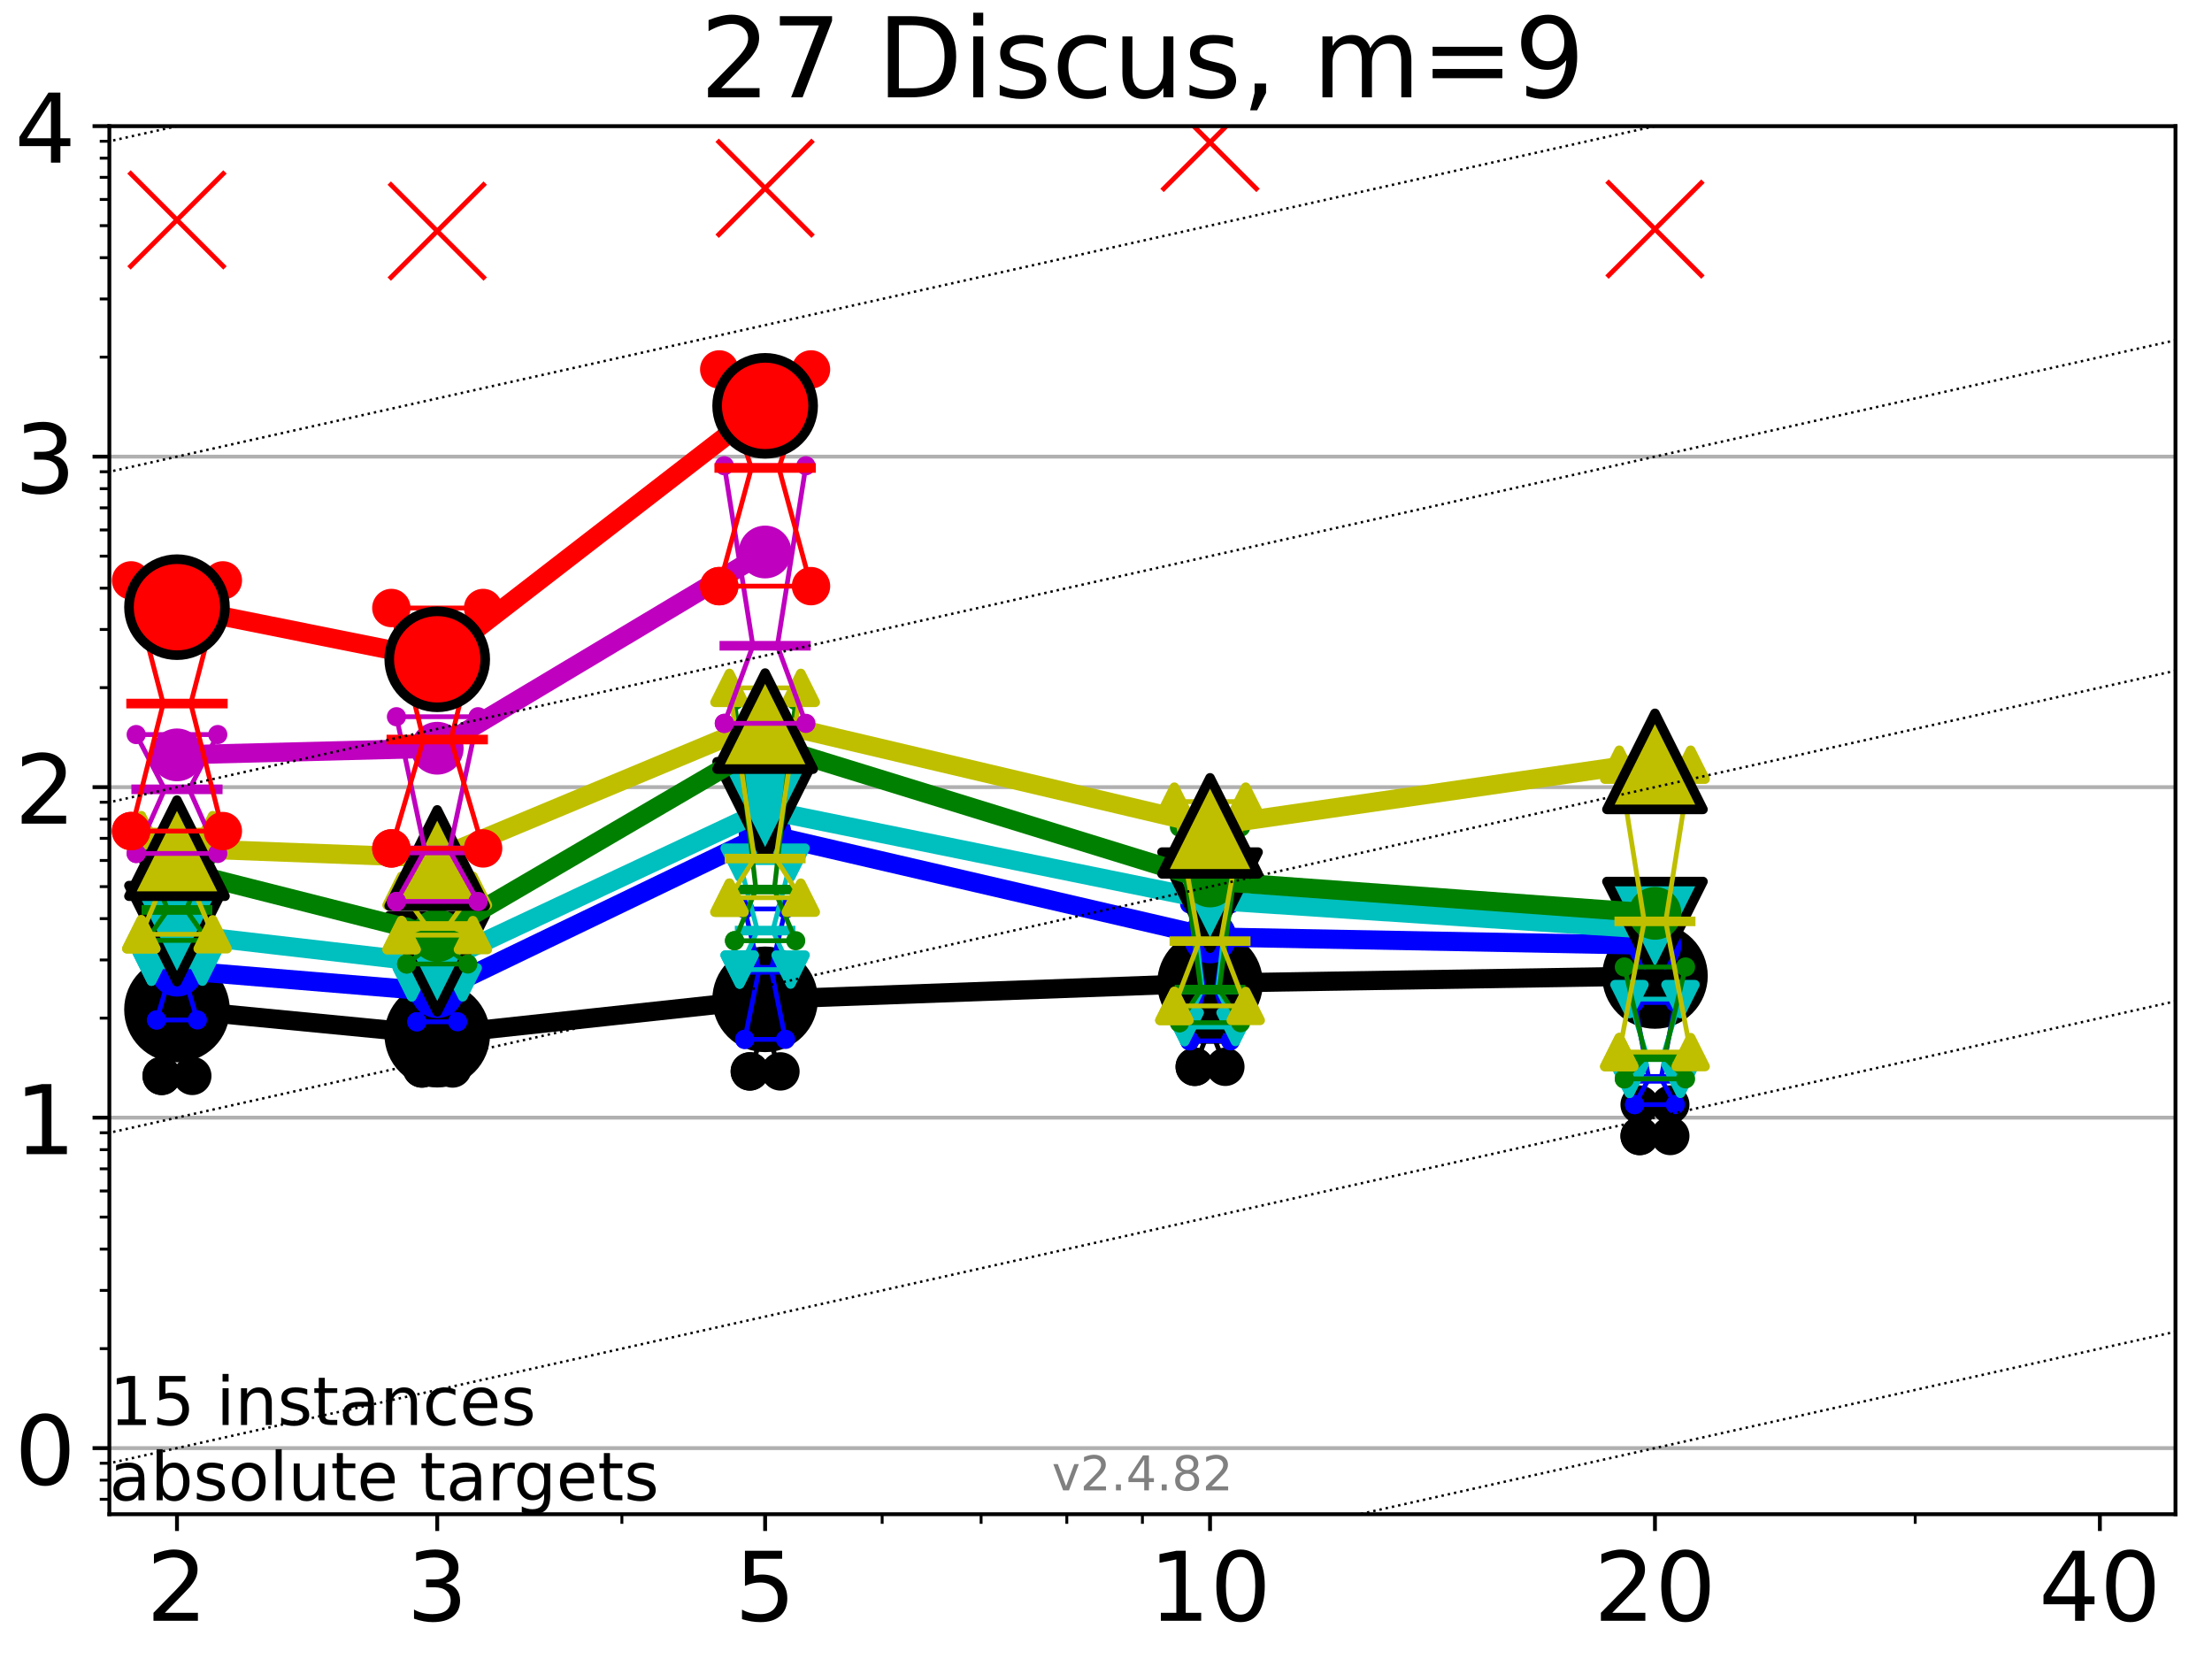 <?xml version="1.0" encoding="utf-8" standalone="no"?>
<!DOCTYPE svg PUBLIC "-//W3C//DTD SVG 1.1//EN"
  "http://www.w3.org/Graphics/SVG/1.1/DTD/svg11.dtd">
<!-- Created with matplotlib (https://matplotlib.org/) -->
<svg height="345.6pt" version="1.1" viewBox="0 0 460.8 345.6" width="460.8pt" xmlns="http://www.w3.org/2000/svg" xmlns:xlink="http://www.w3.org/1999/xlink">
 <defs>
  <style type="text/css">*{stroke-linecap:butt;stroke-linejoin:round;}</style>
 </defs>
 <g id="figure_1">
  <g id="patch_1">
   <path d="M 0 345.6 
L 460.8 345.6 
L 460.8 0 
L 0 0 
z
" style="fill:#ffffff;"/>
  </g>
  <g id="axes_1">
   <g id="patch_2">
    <path d="M 22.78 315.44 
L 453.192 315.44 
L 453.192 26.28 
L 22.78 26.28 
z
" style="fill:#ffffff;"/>
   </g>
   <g id="matplotlib.axis_1">
    <g id="xtick_1">
     <g id="line2d_1">
      <defs>
       <path d="M 0 0 
L 0 3.5 
" id="m0bf2ad48cf" style="stroke:#000000;stroke-width:0.8;"/>
      </defs>
      <g>
       <use style="stroke:#000000;stroke-width:0.8;" x="36.868" xlink:href="#m0bf2ad48cf" y="315.44"/>
      </g>
     </g>
     <g id="text_1">
      <!-- 2 -->
      <g transform="translate(30.506 337.637)scale(0.2 -0.2)">
       <defs>
        <path d="M 19.188 8.297 
L 53.609 8.297 
L 53.609 0 
L 7.328 0 
L 7.328 8.297 
Q 12.938 14.109 22.625 23.891 
Q 32.328 33.688 34.812 36.531 
Q 39.547 41.844 41.422 45.531 
Q 43.312 49.219 43.312 52.781 
Q 43.312 58.594 39.234 62.25 
Q 35.156 65.922 28.609 65.922 
Q 23.969 65.922 18.812 64.312 
Q 13.672 62.703 7.812 59.422 
L 7.812 69.391 
Q 13.766 71.781 18.938 73 
Q 24.125 74.219 28.422 74.219 
Q 39.75 74.219 46.484 68.547 
Q 53.219 62.891 53.219 53.422 
Q 53.219 48.922 51.531 44.891 
Q 49.859 40.875 45.406 35.406 
Q 44.188 33.984 37.641 27.219 
Q 31.109 20.453 19.188 8.297 
z
" id="DejaVuSans-50"/>
       </defs>
       <use xlink:href="#DejaVuSans-50"/>
      </g>
     </g>
    </g>
    <g id="xtick_2">
     <g id="line2d_2">
      <g>
       <use style="stroke:#000000;stroke-width:0.8;" x="91.085" xlink:href="#m0bf2ad48cf" y="315.44"/>
      </g>
     </g>
     <g id="text_2">
      <!-- 3 -->
      <g transform="translate(84.723 337.637)scale(0.2 -0.2)">
       <defs>
        <path d="M 40.578 39.312 
Q 47.656 37.797 51.625 33 
Q 55.609 28.219 55.609 21.188 
Q 55.609 10.406 48.188 4.484 
Q 40.766 -1.422 27.094 -1.422 
Q 22.516 -1.422 17.656 -0.516 
Q 12.797 0.391 7.625 2.203 
L 7.625 11.719 
Q 11.719 9.328 16.594 8.109 
Q 21.484 6.891 26.812 6.891 
Q 36.078 6.891 40.938 10.547 
Q 45.797 14.203 45.797 21.188 
Q 45.797 27.641 41.281 31.266 
Q 36.766 34.906 28.719 34.906 
L 20.219 34.906 
L 20.219 43.016 
L 29.109 43.016 
Q 36.375 43.016 40.234 45.922 
Q 44.094 48.828 44.094 54.297 
Q 44.094 59.906 40.109 62.906 
Q 36.141 65.922 28.719 65.922 
Q 24.656 65.922 20.016 65.031 
Q 15.375 64.156 9.812 62.312 
L 9.812 71.094 
Q 15.438 72.656 20.344 73.438 
Q 25.25 74.219 29.594 74.219 
Q 40.828 74.219 47.359 69.109 
Q 53.906 64.016 53.906 55.328 
Q 53.906 49.266 50.438 45.094 
Q 46.969 40.922 40.578 39.312 
z
" id="DejaVuSans-51"/>
       </defs>
       <use xlink:href="#DejaVuSans-51"/>
      </g>
     </g>
    </g>
    <g id="xtick_3">
     <g id="line2d_3">
      <g>
       <use style="stroke:#000000;stroke-width:0.8;" x="159.39" xlink:href="#m0bf2ad48cf" y="315.44"/>
      </g>
     </g>
     <g id="text_3">
      <!-- 5 -->
      <g transform="translate(153.028 337.637)scale(0.2 -0.2)">
       <defs>
        <path d="M 10.797 72.906 
L 49.516 72.906 
L 49.516 64.594 
L 19.828 64.594 
L 19.828 46.734 
Q 21.969 47.469 24.109 47.828 
Q 26.266 48.188 28.422 48.188 
Q 40.625 48.188 47.75 41.5 
Q 54.891 34.812 54.891 23.391 
Q 54.891 11.625 47.562 5.094 
Q 40.234 -1.422 26.906 -1.422 
Q 22.312 -1.422 17.547 -0.641 
Q 12.797 0.141 7.719 1.703 
L 7.719 11.625 
Q 12.109 9.234 16.797 8.062 
Q 21.484 6.891 26.703 6.891 
Q 35.156 6.891 40.078 11.328 
Q 45.016 15.766 45.016 23.391 
Q 45.016 31 40.078 35.438 
Q 35.156 39.891 26.703 39.891 
Q 22.75 39.891 18.812 39.016 
Q 14.891 38.141 10.797 36.281 
z
" id="DejaVuSans-53"/>
       </defs>
       <use xlink:href="#DejaVuSans-53"/>
      </g>
     </g>
    </g>
    <g id="xtick_4">
     <g id="line2d_4">
      <g>
       <use style="stroke:#000000;stroke-width:0.8;" x="252.074" xlink:href="#m0bf2ad48cf" y="315.44"/>
      </g>
     </g>
     <g id="text_4">
      <!-- 10 -->
      <g transform="translate(239.349 337.637)scale(0.2 -0.2)">
       <defs>
        <path d="M 12.406 8.297 
L 28.516 8.297 
L 28.516 63.922 
L 10.984 60.406 
L 10.984 69.391 
L 28.422 72.906 
L 38.281 72.906 
L 38.281 8.297 
L 54.391 8.297 
L 54.391 0 
L 12.406 0 
z
" id="DejaVuSans-49"/>
        <path d="M 31.781 66.406 
Q 24.172 66.406 20.328 58.906 
Q 16.5 51.422 16.5 36.375 
Q 16.5 21.391 20.328 13.891 
Q 24.172 6.391 31.781 6.391 
Q 39.453 6.391 43.281 13.891 
Q 47.125 21.391 47.125 36.375 
Q 47.125 51.422 43.281 58.906 
Q 39.453 66.406 31.781 66.406 
z
M 31.781 74.219 
Q 44.047 74.219 50.516 64.516 
Q 56.984 54.828 56.984 36.375 
Q 56.984 17.969 50.516 8.266 
Q 44.047 -1.422 31.781 -1.422 
Q 19.531 -1.422 13.062 8.266 
Q 6.594 17.969 6.594 36.375 
Q 6.594 54.828 13.062 64.516 
Q 19.531 74.219 31.781 74.219 
z
" id="DejaVuSans-48"/>
       </defs>
       <use xlink:href="#DejaVuSans-49"/>
       <use x="63.623" xlink:href="#DejaVuSans-48"/>
      </g>
     </g>
    </g>
    <g id="xtick_5">
     <g id="line2d_5">
      <g>
       <use style="stroke:#000000;stroke-width:0.8;" x="344.758" xlink:href="#m0bf2ad48cf" y="315.44"/>
      </g>
     </g>
     <g id="text_5">
      <!-- 20 -->
      <g transform="translate(332.033 337.637)scale(0.2 -0.2)">
       <use xlink:href="#DejaVuSans-50"/>
       <use x="63.623" xlink:href="#DejaVuSans-48"/>
      </g>
     </g>
    </g>
    <g id="xtick_6">
     <g id="line2d_6">
      <g>
       <use style="stroke:#000000;stroke-width:0.8;" x="437.443" xlink:href="#m0bf2ad48cf" y="315.44"/>
      </g>
     </g>
     <g id="text_6">
      <!-- 40 -->
      <g transform="translate(424.718 337.637)scale(0.2 -0.2)">
       <defs>
        <path d="M 37.797 64.312 
L 12.891 25.391 
L 37.797 25.391 
z
M 35.203 72.906 
L 47.609 72.906 
L 47.609 25.391 
L 58.016 25.391 
L 58.016 17.188 
L 47.609 17.188 
L 47.609 0 
L 37.797 0 
L 37.797 17.188 
L 4.891 17.188 
L 4.891 26.703 
z
" id="DejaVuSans-52"/>
       </defs>
       <use xlink:href="#DejaVuSans-52"/>
       <use x="63.623" xlink:href="#DejaVuSans-48"/>
      </g>
     </g>
    </g>
    <g id="xtick_7">
     <g id="line2d_7">
      <defs>
       <path d="M 0 0 
L 0 2 
" id="maa55ffb2a0" style="stroke:#000000;stroke-width:0.6;"/>
      </defs>
      <g>
       <use style="stroke:#000000;stroke-width:0.6;" x="129.552" xlink:href="#maa55ffb2a0" y="315.44"/>
      </g>
     </g>
    </g>
    <g id="xtick_8">
     <g id="line2d_8">
      <g>
       <use style="stroke:#000000;stroke-width:0.6;" x="183.769" xlink:href="#maa55ffb2a0" y="315.44"/>
      </g>
     </g>
    </g>
    <g id="xtick_9">
     <g id="line2d_9">
      <g>
       <use style="stroke:#000000;stroke-width:0.6;" x="204.381" xlink:href="#maa55ffb2a0" y="315.44"/>
      </g>
     </g>
    </g>
    <g id="xtick_10">
     <g id="line2d_10">
      <g>
       <use style="stroke:#000000;stroke-width:0.6;" x="222.237" xlink:href="#maa55ffb2a0" y="315.44"/>
      </g>
     </g>
    </g>
    <g id="xtick_11">
     <g id="line2d_11">
      <g>
       <use style="stroke:#000000;stroke-width:0.6;" x="237.986" xlink:href="#maa55ffb2a0" y="315.44"/>
      </g>
     </g>
    </g>
    <g id="xtick_12">
     <g id="line2d_12">
      <g>
       <use style="stroke:#000000;stroke-width:0.6;" x="398.975" xlink:href="#maa55ffb2a0" y="315.44"/>
      </g>
     </g>
    </g>
   </g>
   <g id="matplotlib.axis_2">
    <g id="ytick_1">
     <g id="line2d_13">
      <path clip-path="url(#p9a5e47d5fc)" d="M 22.78 301.67 
L 453.192 301.67 
" style="fill:none;stroke:#b0b0b0;stroke-linecap:square;stroke-width:0.8;"/>
     </g>
     <g id="line2d_14">
      <defs>
       <path d="M 0 0 
L -3.5 0 
" id="m6416e24a6c" style="stroke:#000000;stroke-width:0.8;"/>
      </defs>
      <g>
       <use style="stroke:#000000;stroke-width:0.8;" x="22.78" xlink:href="#m6416e24a6c" y="301.67"/>
      </g>
     </g>
     <g id="text_7">
      <!-- 0 -->
      <g transform="translate(3.055 309.269)scale(0.2 -0.2)">
       <use xlink:href="#DejaVuSans-48"/>
      </g>
     </g>
    </g>
    <g id="ytick_2">
     <g id="line2d_15">
      <path clip-path="url(#p9a5e47d5fc)" d="M 22.78 232.823 
L 453.192 232.823 
" style="fill:none;stroke:#b0b0b0;stroke-linecap:square;stroke-width:0.8;"/>
     </g>
     <g id="line2d_16">
      <g>
       <use style="stroke:#000000;stroke-width:0.8;" x="22.78" xlink:href="#m6416e24a6c" y="232.823"/>
      </g>
     </g>
     <g id="text_8">
      <!-- 1 -->
      <g transform="translate(3.055 240.421)scale(0.2 -0.2)">
       <use xlink:href="#DejaVuSans-49"/>
      </g>
     </g>
    </g>
    <g id="ytick_3">
     <g id="line2d_17">
      <path clip-path="url(#p9a5e47d5fc)" d="M 22.78 163.975 
L 453.192 163.975 
" style="fill:none;stroke:#b0b0b0;stroke-linecap:square;stroke-width:0.8;"/>
     </g>
     <g id="line2d_18">
      <g>
       <use style="stroke:#000000;stroke-width:0.8;" x="22.78" xlink:href="#m6416e24a6c" y="163.975"/>
      </g>
     </g>
     <g id="text_9">
      <!-- 2 -->
      <g transform="translate(3.055 171.574)scale(0.2 -0.2)">
       <use xlink:href="#DejaVuSans-50"/>
      </g>
     </g>
    </g>
    <g id="ytick_4">
     <g id="line2d_19">
      <path clip-path="url(#p9a5e47d5fc)" d="M 22.78 95.128 
L 453.192 95.128 
" style="fill:none;stroke:#b0b0b0;stroke-linecap:square;stroke-width:0.8;"/>
     </g>
     <g id="line2d_20">
      <g>
       <use style="stroke:#000000;stroke-width:0.8;" x="22.78" xlink:href="#m6416e24a6c" y="95.128"/>
      </g>
     </g>
     <g id="text_10">
      <!-- 3 -->
      <g transform="translate(3.055 102.726)scale(0.2 -0.2)">
       <use xlink:href="#DejaVuSans-51"/>
      </g>
     </g>
    </g>
    <g id="ytick_5">
     <g id="line2d_21">
      <path clip-path="url(#p9a5e47d5fc)" d="M 22.78 26.28 
L 453.192 26.28 
" style="fill:none;stroke:#b0b0b0;stroke-linecap:square;stroke-width:0.8;"/>
     </g>
     <g id="line2d_22">
      <g>
       <use style="stroke:#000000;stroke-width:0.8;" x="22.78" xlink:href="#m6416e24a6c" y="26.28"/>
      </g>
     </g>
     <g id="text_11">
      <!-- 4 -->
      <g transform="translate(3.055 33.878)scale(0.2 -0.2)">
       <use xlink:href="#DejaVuSans-52"/>
      </g>
     </g>
    </g>
    <g id="ytick_6">
     <g id="line2d_23">
      <defs>
       <path d="M 0 0 
L -2 0 
" id="me1de9e6b1b" style="stroke:#000000;stroke-width:0.6;"/>
      </defs>
      <g>
       <use style="stroke:#000000;stroke-width:0.6;" x="22.78" xlink:href="#me1de9e6b1b" y="312.335"/>
      </g>
     </g>
    </g>
    <g id="ytick_7">
     <g id="line2d_24">
      <g>
       <use style="stroke:#000000;stroke-width:0.6;" x="22.78" xlink:href="#me1de9e6b1b" y="308.343"/>
      </g>
     </g>
    </g>
    <g id="ytick_8">
     <g id="line2d_25">
      <g>
       <use style="stroke:#000000;stroke-width:0.6;" x="22.78" xlink:href="#me1de9e6b1b" y="304.821"/>
      </g>
     </g>
    </g>
    <g id="ytick_9">
     <g id="line2d_26">
      <g>
       <use style="stroke:#000000;stroke-width:0.6;" x="22.78" xlink:href="#me1de9e6b1b" y="280.945"/>
      </g>
     </g>
    </g>
    <g id="ytick_10">
     <g id="line2d_27">
      <g>
       <use style="stroke:#000000;stroke-width:0.6;" x="22.78" xlink:href="#me1de9e6b1b" y="268.822"/>
      </g>
     </g>
    </g>
    <g id="ytick_11">
     <g id="line2d_28">
      <g>
       <use style="stroke:#000000;stroke-width:0.6;" x="22.78" xlink:href="#me1de9e6b1b" y="260.22"/>
      </g>
     </g>
    </g>
    <g id="ytick_12">
     <g id="line2d_29">
      <g>
       <use style="stroke:#000000;stroke-width:0.6;" x="22.78" xlink:href="#me1de9e6b1b" y="253.548"/>
      </g>
     </g>
    </g>
    <g id="ytick_13">
     <g id="line2d_30">
      <g>
       <use style="stroke:#000000;stroke-width:0.6;" x="22.78" xlink:href="#me1de9e6b1b" y="248.097"/>
      </g>
     </g>
    </g>
    <g id="ytick_14">
     <g id="line2d_31">
      <g>
       <use style="stroke:#000000;stroke-width:0.6;" x="22.78" xlink:href="#me1de9e6b1b" y="243.487"/>
      </g>
     </g>
    </g>
    <g id="ytick_15">
     <g id="line2d_32">
      <g>
       <use style="stroke:#000000;stroke-width:0.6;" x="22.78" xlink:href="#me1de9e6b1b" y="239.495"/>
      </g>
     </g>
    </g>
    <g id="ytick_16">
     <g id="line2d_33">
      <g>
       <use style="stroke:#000000;stroke-width:0.6;" x="22.78" xlink:href="#me1de9e6b1b" y="235.973"/>
      </g>
     </g>
    </g>
    <g id="ytick_17">
     <g id="line2d_34">
      <g>
       <use style="stroke:#000000;stroke-width:0.6;" x="22.78" xlink:href="#me1de9e6b1b" y="212.098"/>
      </g>
     </g>
    </g>
    <g id="ytick_18">
     <g id="line2d_35">
      <g>
       <use style="stroke:#000000;stroke-width:0.6;" x="22.78" xlink:href="#me1de9e6b1b" y="199.974"/>
      </g>
     </g>
    </g>
    <g id="ytick_19">
     <g id="line2d_36">
      <g>
       <use style="stroke:#000000;stroke-width:0.6;" x="22.78" xlink:href="#me1de9e6b1b" y="191.372"/>
      </g>
     </g>
    </g>
    <g id="ytick_20">
     <g id="line2d_37">
      <g>
       <use style="stroke:#000000;stroke-width:0.6;" x="22.78" xlink:href="#me1de9e6b1b" y="184.7"/>
      </g>
     </g>
    </g>
    <g id="ytick_21">
     <g id="line2d_38">
      <g>
       <use style="stroke:#000000;stroke-width:0.6;" x="22.78" xlink:href="#me1de9e6b1b" y="179.249"/>
      </g>
     </g>
    </g>
    <g id="ytick_22">
     <g id="line2d_39">
      <g>
       <use style="stroke:#000000;stroke-width:0.6;" x="22.78" xlink:href="#me1de9e6b1b" y="174.64"/>
      </g>
     </g>
    </g>
    <g id="ytick_23">
     <g id="line2d_40">
      <g>
       <use style="stroke:#000000;stroke-width:0.6;" x="22.78" xlink:href="#me1de9e6b1b" y="170.647"/>
      </g>
     </g>
    </g>
    <g id="ytick_24">
     <g id="line2d_41">
      <g>
       <use style="stroke:#000000;stroke-width:0.6;" x="22.78" xlink:href="#me1de9e6b1b" y="167.126"/>
      </g>
     </g>
    </g>
    <g id="ytick_25">
     <g id="line2d_42">
      <g>
       <use style="stroke:#000000;stroke-width:0.6;" x="22.78" xlink:href="#me1de9e6b1b" y="143.25"/>
      </g>
     </g>
    </g>
    <g id="ytick_26">
     <g id="line2d_43">
      <g>
       <use style="stroke:#000000;stroke-width:0.6;" x="22.78" xlink:href="#me1de9e6b1b" y="131.127"/>
      </g>
     </g>
    </g>
    <g id="ytick_27">
     <g id="line2d_44">
      <g>
       <use style="stroke:#000000;stroke-width:0.6;" x="22.78" xlink:href="#me1de9e6b1b" y="122.525"/>
      </g>
     </g>
    </g>
    <g id="ytick_28">
     <g id="line2d_45">
      <g>
       <use style="stroke:#000000;stroke-width:0.6;" x="22.78" xlink:href="#me1de9e6b1b" y="115.853"/>
      </g>
     </g>
    </g>
    <g id="ytick_29">
     <g id="line2d_46">
      <g>
       <use style="stroke:#000000;stroke-width:0.6;" x="22.78" xlink:href="#me1de9e6b1b" y="110.401"/>
      </g>
     </g>
    </g>
    <g id="ytick_30">
     <g id="line2d_47">
      <g>
       <use style="stroke:#000000;stroke-width:0.6;" x="22.78" xlink:href="#me1de9e6b1b" y="105.792"/>
      </g>
     </g>
    </g>
    <g id="ytick_31">
     <g id="line2d_48">
      <g>
       <use style="stroke:#000000;stroke-width:0.6;" x="22.78" xlink:href="#me1de9e6b1b" y="101.8"/>
      </g>
     </g>
    </g>
    <g id="ytick_32">
     <g id="line2d_49">
      <g>
       <use style="stroke:#000000;stroke-width:0.6;" x="22.78" xlink:href="#me1de9e6b1b" y="98.278"/>
      </g>
     </g>
    </g>
    <g id="ytick_33">
     <g id="line2d_50">
      <g>
       <use style="stroke:#000000;stroke-width:0.6;" x="22.78" xlink:href="#me1de9e6b1b" y="74.402"/>
      </g>
     </g>
    </g>
    <g id="ytick_34">
     <g id="line2d_51">
      <g>
       <use style="stroke:#000000;stroke-width:0.6;" x="22.78" xlink:href="#me1de9e6b1b" y="62.279"/>
      </g>
     </g>
    </g>
    <g id="ytick_35">
     <g id="line2d_52">
      <g>
       <use style="stroke:#000000;stroke-width:0.6;" x="22.78" xlink:href="#me1de9e6b1b" y="53.677"/>
      </g>
     </g>
    </g>
    <g id="ytick_36">
     <g id="line2d_53">
      <g>
       <use style="stroke:#000000;stroke-width:0.6;" x="22.78" xlink:href="#me1de9e6b1b" y="47.005"/>
      </g>
     </g>
    </g>
    <g id="ytick_37">
     <g id="line2d_54">
      <g>
       <use style="stroke:#000000;stroke-width:0.6;" x="22.78" xlink:href="#me1de9e6b1b" y="41.554"/>
      </g>
     </g>
    </g>
    <g id="ytick_38">
     <g id="line2d_55">
      <g>
       <use style="stroke:#000000;stroke-width:0.6;" x="22.78" xlink:href="#me1de9e6b1b" y="36.945"/>
      </g>
     </g>
    </g>
    <g id="ytick_39">
     <g id="line2d_56">
      <g>
       <use style="stroke:#000000;stroke-width:0.6;" x="22.78" xlink:href="#me1de9e6b1b" y="32.952"/>
      </g>
     </g>
    </g>
    <g id="ytick_40">
     <g id="line2d_57">
      <g>
       <use style="stroke:#000000;stroke-width:0.6;" x="22.78" xlink:href="#me1de9e6b1b" y="29.43"/>
      </g>
     </g>
    </g>
   </g>
   <g id="line2d_58">
    <path clip-path="url(#p9a5e47d5fc)" d="M 33.682 224.128 
L 35.912 212.855 
L 33.682 204.834 
L 40.054 204.834 
L 37.824 212.855 
L 40.054 224.128 
L 33.682 224.128 
" style="fill:none;stroke:#000000;stroke-linecap:square;"/>
   </g>
   <g id="line2d_59">
    <path clip-path="url(#p9a5e47d5fc)" d="M 33.682 224.128 
L 40.054 224.128 
L 40.054 204.834 
L 33.682 204.834 
L 33.682 224.128 
" style="fill:none;"/>
    <defs>
     <path d="M 0 3 
C 0.796 3 1.559 2.684 2.121 2.121 
C 2.684 1.559 3 0.796 3 0 
C 3 -0.796 2.684 -1.559 2.121 -2.121 
C 1.559 -2.684 0.796 -3 0 -3 
C -0.796 -3 -1.559 -2.684 -2.121 -2.121 
C -2.684 -1.559 -3 -0.796 -3 0 
C -3 0.796 -2.684 1.559 -2.121 2.121 
C -1.559 2.684 -0.796 3 0 3 
z
" id="md069abeefe" style="stroke:#000000;stroke-width:2;"/>
    </defs>
    <g clip-path="url(#p9a5e47d5fc)">
     <use style="stroke:#000000;stroke-width:2;" x="33.682" xlink:href="#md069abeefe" y="224.128"/>
     <use style="stroke:#000000;stroke-width:2;" x="40.054" xlink:href="#md069abeefe" y="224.128"/>
     <use style="stroke:#000000;stroke-width:2;" x="40.054" xlink:href="#md069abeefe" y="204.834"/>
     <use style="stroke:#000000;stroke-width:2;" x="33.682" xlink:href="#md069abeefe" y="204.834"/>
     <use style="stroke:#000000;stroke-width:2;" x="33.682" xlink:href="#md069abeefe" y="224.128"/>
    </g>
   </g>
   <g id="line2d_60">
    <path clip-path="url(#p9a5e47d5fc)" d="M 33.682 212.855 
L 40.054 212.855 
" style="fill:none;stroke:#000000;stroke-linecap:square;stroke-width:2;"/>
   </g>
   <g id="line2d_61">
    <path clip-path="url(#p9a5e47d5fc)" d="M 87.899 222.585 
L 90.129 216.957 
L 87.899 212.098 
L 94.271 212.098 
L 92.041 216.957 
L 94.271 222.585 
L 87.899 222.585 
" style="fill:none;stroke:#000000;stroke-linecap:square;"/>
   </g>
   <g id="line2d_62">
    <path clip-path="url(#p9a5e47d5fc)" d="M 87.899 222.585 
L 94.271 222.585 
L 94.271 212.098 
L 87.899 212.098 
L 87.899 222.585 
" style="fill:none;"/>
    <g clip-path="url(#p9a5e47d5fc)">
     <use style="stroke:#000000;stroke-width:2;" x="87.899" xlink:href="#md069abeefe" y="222.585"/>
     <use style="stroke:#000000;stroke-width:2;" x="94.271" xlink:href="#md069abeefe" y="222.585"/>
     <use style="stroke:#000000;stroke-width:2;" x="94.271" xlink:href="#md069abeefe" y="212.098"/>
     <use style="stroke:#000000;stroke-width:2;" x="87.899" xlink:href="#md069abeefe" y="212.098"/>
     <use style="stroke:#000000;stroke-width:2;" x="87.899" xlink:href="#md069abeefe" y="222.585"/>
    </g>
   </g>
   <g id="line2d_63">
    <path clip-path="url(#p9a5e47d5fc)" d="M 87.899 216.957 
L 94.271 216.957 
" style="fill:none;stroke:#000000;stroke-linecap:square;stroke-width:2;"/>
   </g>
   <g id="line2d_64">
    <path clip-path="url(#p9a5e47d5fc)" d="M 156.204 223.193 
L 158.434 216.607 
L 156.204 205.01 
L 162.576 205.01 
L 160.346 216.607 
L 162.576 223.193 
L 156.204 223.193 
" style="fill:none;stroke:#000000;stroke-linecap:square;"/>
   </g>
   <g id="line2d_65">
    <path clip-path="url(#p9a5e47d5fc)" d="M 156.204 223.193 
L 162.576 223.193 
L 162.576 205.01 
L 156.204 205.01 
L 156.204 223.193 
" style="fill:none;"/>
    <g clip-path="url(#p9a5e47d5fc)">
     <use style="stroke:#000000;stroke-width:2;" x="156.204" xlink:href="#md069abeefe" y="223.193"/>
     <use style="stroke:#000000;stroke-width:2;" x="162.576" xlink:href="#md069abeefe" y="223.193"/>
     <use style="stroke:#000000;stroke-width:2;" x="162.576" xlink:href="#md069abeefe" y="205.01"/>
     <use style="stroke:#000000;stroke-width:2;" x="156.204" xlink:href="#md069abeefe" y="205.01"/>
     <use style="stroke:#000000;stroke-width:2;" x="156.204" xlink:href="#md069abeefe" y="223.193"/>
    </g>
   </g>
   <g id="line2d_66">
    <path clip-path="url(#p9a5e47d5fc)" d="M 156.204 216.607 
L 162.576 216.607 
" style="fill:none;stroke:#000000;stroke-linecap:square;stroke-width:2;"/>
   </g>
   <g id="line2d_67">
    <path clip-path="url(#p9a5e47d5fc)" d="M 248.888 222.233 
L 251.118 216.434 
L 248.888 199.8 
L 255.26 199.8 
L 253.03 216.434 
L 255.26 222.233 
L 248.888 222.233 
" style="fill:none;stroke:#000000;stroke-linecap:square;"/>
   </g>
   <g id="line2d_68">
    <path clip-path="url(#p9a5e47d5fc)" d="M 248.888 222.233 
L 255.26 222.233 
L 255.26 199.8 
L 248.888 199.8 
L 248.888 222.233 
" style="fill:none;"/>
    <g clip-path="url(#p9a5e47d5fc)">
     <use style="stroke:#000000;stroke-width:2;" x="248.888" xlink:href="#md069abeefe" y="222.233"/>
     <use style="stroke:#000000;stroke-width:2;" x="255.26" xlink:href="#md069abeefe" y="222.233"/>
     <use style="stroke:#000000;stroke-width:2;" x="255.26" xlink:href="#md069abeefe" y="199.8"/>
     <use style="stroke:#000000;stroke-width:2;" x="248.888" xlink:href="#md069abeefe" y="199.8"/>
     <use style="stroke:#000000;stroke-width:2;" x="248.888" xlink:href="#md069abeefe" y="222.233"/>
    </g>
   </g>
   <g id="line2d_69">
    <path clip-path="url(#p9a5e47d5fc)" d="M 248.888 216.434 
L 255.26 216.434 
" style="fill:none;stroke:#000000;stroke-linecap:square;stroke-width:2;"/>
   </g>
   <g id="line2d_70">
    <path clip-path="url(#p9a5e47d5fc)" d="M 341.572 236.645 
L 343.803 230.109 
L 341.572 230.109 
L 347.945 230.109 
L 345.714 230.109 
L 347.945 236.645 
L 341.572 236.645 
" style="fill:none;stroke:#000000;stroke-linecap:square;"/>
   </g>
   <g id="line2d_71">
    <path clip-path="url(#p9a5e47d5fc)" d="M 341.572 236.645 
L 347.945 236.645 
L 347.945 230.109 
L 341.572 230.109 
L 341.572 236.645 
" style="fill:none;"/>
    <g clip-path="url(#p9a5e47d5fc)">
     <use style="stroke:#000000;stroke-width:2;" x="341.572" xlink:href="#md069abeefe" y="236.645"/>
     <use style="stroke:#000000;stroke-width:2;" x="347.945" xlink:href="#md069abeefe" y="236.645"/>
     <use style="stroke:#000000;stroke-width:2;" x="347.945" xlink:href="#md069abeefe" y="230.109"/>
     <use style="stroke:#000000;stroke-width:2;" x="341.572" xlink:href="#md069abeefe" y="230.109"/>
     <use style="stroke:#000000;stroke-width:2;" x="341.572" xlink:href="#md069abeefe" y="236.645"/>
    </g>
   </g>
   <g id="line2d_72">
    <path clip-path="url(#p9a5e47d5fc)" d="M 341.572 230.109 
L 347.945 230.109 
" style="fill:none;stroke:#000000;stroke-linecap:square;stroke-width:2;"/>
   </g>
   <g id="line2d_73">
    <path clip-path="url(#p9a5e47d5fc)" d="M 36.868 210.308 
L 91.085 215.545 
" style="fill:none;stroke:#000000;stroke-linecap:square;stroke-width:4;"/>
   </g>
   <g id="line2d_74">
    <path clip-path="url(#p9a5e47d5fc)" d="M 91.085 215.545 
L 159.39 208.18 
" style="fill:none;stroke:#000000;stroke-linecap:square;stroke-width:4;"/>
   </g>
   <g id="line2d_75">
    <path clip-path="url(#p9a5e47d5fc)" d="M 159.39 208.18 
L 252.074 204.802 
" style="fill:none;stroke:#000000;stroke-linecap:square;stroke-width:4;"/>
   </g>
   <g id="line2d_76">
    <path clip-path="url(#p9a5e47d5fc)" d="M 252.074 204.802 
L 344.758 203.313 
" style="fill:none;stroke:#000000;stroke-linecap:square;stroke-width:4;"/>
   </g>
   <g id="line2d_77">
    <path clip-path="url(#p9a5e47d5fc)" d="M 36.868 210.308 
L 91.085 215.545 
L 159.39 208.18 
L 252.074 204.802 
L 344.758 203.313 
" style="fill:none;"/>
    <defs>
     <path d="M 0 10 
C 2.652 10 5.196 8.946 7.071 7.071 
C 8.946 5.196 10 2.652 10 0 
C 10 -2.652 8.946 -5.196 7.071 -7.071 
C 5.196 -8.946 2.652 -10 0 -10 
C -2.652 -10 -5.196 -8.946 -7.071 -7.071 
C -8.946 -5.196 -10 -2.652 -10 0 
C -10 2.652 -8.946 5.196 -7.071 7.071 
C -5.196 8.946 -2.652 10 0 10 
z
" id="m056837a8ef" style="stroke:#000000;stroke-width:2;"/>
    </defs>
    <g clip-path="url(#p9a5e47d5fc)">
     <use style="stroke:#000000;stroke-width:2;" x="36.868" xlink:href="#m056837a8ef" y="210.308"/>
     <use style="stroke:#000000;stroke-width:2;" x="91.085" xlink:href="#m056837a8ef" y="215.545"/>
     <use style="stroke:#000000;stroke-width:2;" x="159.39" xlink:href="#m056837a8ef" y="208.18"/>
     <use style="stroke:#000000;stroke-width:2;" x="252.074" xlink:href="#m056837a8ef" y="204.802"/>
     <use style="stroke:#000000;stroke-width:2;" x="344.758" xlink:href="#m056837a8ef" y="203.313"/>
    </g>
   </g>
   <g id="line2d_78">
    <path clip-path="url(#p9a5e47d5fc)" d="M 32.62 212.474 
L 35.594 202.576 
L 32.62 196.563 
L 41.116 196.563 
L 38.143 202.576 
L 41.116 212.474 
L 32.62 212.474 
" style="fill:none;stroke:#0000ff;stroke-linecap:square;"/>
   </g>
   <g id="line2d_79">
    <path clip-path="url(#p9a5e47d5fc)" d="M 32.62 212.474 
L 41.116 212.474 
L 41.116 196.563 
L 32.62 196.563 
L 32.62 212.474 
" style="fill:none;"/>
    <defs>
     <path d="M 0 1.5 
C 0.398 1.5 0.779 1.342 1.061 1.061 
C 1.342 0.779 1.5 0.398 1.5 0 
C 1.5 -0.398 1.342 -0.779 1.061 -1.061 
C 0.779 -1.342 0.398 -1.5 0 -1.5 
C -0.398 -1.5 -0.779 -1.342 -1.061 -1.061 
C -1.342 -0.779 -1.5 -0.398 -1.5 0 
C -1.5 0.398 -1.342 0.779 -1.061 1.061 
C -0.779 1.342 -0.398 1.5 0 1.5 
z
" id="m8964efddc1" style="stroke:#0000ff;"/>
    </defs>
    <g clip-path="url(#p9a5e47d5fc)">
     <use style="fill:#0000ff;stroke:#0000ff;" x="32.62" xlink:href="#m8964efddc1" y="212.474"/>
     <use style="fill:#0000ff;stroke:#0000ff;" x="41.116" xlink:href="#m8964efddc1" y="212.474"/>
     <use style="fill:#0000ff;stroke:#0000ff;" x="41.116" xlink:href="#m8964efddc1" y="196.563"/>
     <use style="fill:#0000ff;stroke:#0000ff;" x="32.62" xlink:href="#m8964efddc1" y="196.563"/>
     <use style="fill:#0000ff;stroke:#0000ff;" x="32.62" xlink:href="#m8964efddc1" y="212.474"/>
    </g>
   </g>
   <g id="line2d_80">
    <path clip-path="url(#p9a5e47d5fc)" d="M 32.62 202.576 
L 41.116 202.576 
" style="fill:none;stroke:#0000ff;stroke-linecap:square;stroke-width:2;"/>
   </g>
   <g id="line2d_81">
    <path clip-path="url(#p9a5e47d5fc)" d="M 86.837 212.855 
L 89.811 207.919 
L 86.837 202.94 
L 95.333 202.94 
L 92.359 207.919 
L 95.333 212.855 
L 86.837 212.855 
" style="fill:none;stroke:#0000ff;stroke-linecap:square;"/>
   </g>
   <g id="line2d_82">
    <path clip-path="url(#p9a5e47d5fc)" d="M 86.837 212.855 
L 95.333 212.855 
L 95.333 202.94 
L 86.837 202.94 
L 86.837 212.855 
" style="fill:none;"/>
    <g clip-path="url(#p9a5e47d5fc)">
     <use style="fill:#0000ff;stroke:#0000ff;" x="86.837" xlink:href="#m8964efddc1" y="212.855"/>
     <use style="fill:#0000ff;stroke:#0000ff;" x="95.333" xlink:href="#m8964efddc1" y="212.855"/>
     <use style="fill:#0000ff;stroke:#0000ff;" x="95.333" xlink:href="#m8964efddc1" y="202.94"/>
     <use style="fill:#0000ff;stroke:#0000ff;" x="86.837" xlink:href="#m8964efddc1" y="202.94"/>
     <use style="fill:#0000ff;stroke:#0000ff;" x="86.837" xlink:href="#m8964efddc1" y="212.855"/>
    </g>
   </g>
   <g id="line2d_83">
    <path clip-path="url(#p9a5e47d5fc)" d="M 86.837 207.919 
L 95.333 207.919 
" style="fill:none;stroke:#0000ff;stroke-linecap:square;stroke-width:2;"/>
   </g>
   <g id="line2d_84">
    <path clip-path="url(#p9a5e47d5fc)" d="M 155.142 216.521 
L 158.116 202.037 
L 155.142 189.349 
L 163.638 189.349 
L 160.665 202.037 
L 163.638 216.521 
L 155.142 216.521 
" style="fill:none;stroke:#0000ff;stroke-linecap:square;"/>
   </g>
   <g id="line2d_85">
    <path clip-path="url(#p9a5e47d5fc)" d="M 155.142 216.521 
L 163.638 216.521 
L 163.638 189.349 
L 155.142 189.349 
L 155.142 216.521 
" style="fill:none;"/>
    <g clip-path="url(#p9a5e47d5fc)">
     <use style="fill:#0000ff;stroke:#0000ff;" x="155.142" xlink:href="#m8964efddc1" y="216.521"/>
     <use style="fill:#0000ff;stroke:#0000ff;" x="163.638" xlink:href="#m8964efddc1" y="216.521"/>
     <use style="fill:#0000ff;stroke:#0000ff;" x="163.638" xlink:href="#m8964efddc1" y="189.349"/>
     <use style="fill:#0000ff;stroke:#0000ff;" x="155.142" xlink:href="#m8964efddc1" y="189.349"/>
     <use style="fill:#0000ff;stroke:#0000ff;" x="155.142" xlink:href="#m8964efddc1" y="216.521"/>
    </g>
   </g>
   <g id="line2d_86">
    <path clip-path="url(#p9a5e47d5fc)" d="M 155.142 202.037 
L 163.638 202.037 
" style="fill:none;stroke:#0000ff;stroke-linecap:square;stroke-width:2;"/>
   </g>
   <g id="line2d_87">
    <path clip-path="url(#p9a5e47d5fc)" d="M 247.826 216.825 
L 250.8 206.152 
L 247.826 188.303 
L 256.322 188.303 
L 253.349 206.152 
L 256.322 216.825 
L 247.826 216.825 
" style="fill:none;stroke:#0000ff;stroke-linecap:square;"/>
   </g>
   <g id="line2d_88">
    <path clip-path="url(#p9a5e47d5fc)" d="M 247.826 216.825 
L 256.322 216.825 
L 256.322 188.303 
L 247.826 188.303 
L 247.826 216.825 
" style="fill:none;"/>
    <g clip-path="url(#p9a5e47d5fc)">
     <use style="fill:#0000ff;stroke:#0000ff;" x="247.826" xlink:href="#m8964efddc1" y="216.825"/>
     <use style="fill:#0000ff;stroke:#0000ff;" x="256.322" xlink:href="#m8964efddc1" y="216.825"/>
     <use style="fill:#0000ff;stroke:#0000ff;" x="256.322" xlink:href="#m8964efddc1" y="188.303"/>
     <use style="fill:#0000ff;stroke:#0000ff;" x="247.826" xlink:href="#m8964efddc1" y="188.303"/>
     <use style="fill:#0000ff;stroke:#0000ff;" x="247.826" xlink:href="#m8964efddc1" y="216.825"/>
    </g>
   </g>
   <g id="line2d_89">
    <path clip-path="url(#p9a5e47d5fc)" d="M 247.826 206.152 
L 256.322 206.152 
" style="fill:none;stroke:#0000ff;stroke-linecap:square;stroke-width:2;"/>
   </g>
   <g id="line2d_90">
    <path clip-path="url(#p9a5e47d5fc)" d="M 340.51 230.109 
L 343.484 224.749 
L 340.51 208.843 
L 349.007 208.843 
L 346.033 224.749 
L 349.007 230.109 
L 340.51 230.109 
" style="fill:none;stroke:#0000ff;stroke-linecap:square;"/>
   </g>
   <g id="line2d_91">
    <path clip-path="url(#p9a5e47d5fc)" d="M 340.51 230.109 
L 349.007 230.109 
L 349.007 208.843 
L 340.51 208.843 
L 340.51 230.109 
" style="fill:none;"/>
    <g clip-path="url(#p9a5e47d5fc)">
     <use style="fill:#0000ff;stroke:#0000ff;" x="340.51" xlink:href="#m8964efddc1" y="230.109"/>
     <use style="fill:#0000ff;stroke:#0000ff;" x="349.007" xlink:href="#m8964efddc1" y="230.109"/>
     <use style="fill:#0000ff;stroke:#0000ff;" x="349.007" xlink:href="#m8964efddc1" y="208.843"/>
     <use style="fill:#0000ff;stroke:#0000ff;" x="340.51" xlink:href="#m8964efddc1" y="208.843"/>
     <use style="fill:#0000ff;stroke:#0000ff;" x="340.51" xlink:href="#m8964efddc1" y="230.109"/>
    </g>
   </g>
   <g id="line2d_92">
    <path clip-path="url(#p9a5e47d5fc)" d="M 340.51 224.749 
L 349.007 224.749 
" style="fill:none;stroke:#0000ff;stroke-linecap:square;stroke-width:2;"/>
   </g>
   <g id="line2d_93">
    <path clip-path="url(#p9a5e47d5fc)" d="M 36.868 202.108 
L 91.085 206.591 
" style="fill:none;stroke:#0000ff;stroke-linecap:square;stroke-width:4;"/>
   </g>
   <g id="line2d_94">
    <path clip-path="url(#p9a5e47d5fc)" d="M 91.085 206.591 
L 159.39 173.709 
" style="fill:none;stroke:#0000ff;stroke-linecap:square;stroke-width:4;"/>
   </g>
   <g id="line2d_95">
    <path clip-path="url(#p9a5e47d5fc)" d="M 159.39 173.709 
L 252.074 195.183 
" style="fill:none;stroke:#0000ff;stroke-linecap:square;stroke-width:4;"/>
   </g>
   <g id="line2d_96">
    <path clip-path="url(#p9a5e47d5fc)" d="M 252.074 195.183 
L 344.758 196.92 
" style="fill:none;stroke:#0000ff;stroke-linecap:square;stroke-width:4;"/>
   </g>
   <g id="line2d_97">
    <path clip-path="url(#p9a5e47d5fc)" d="M 36.868 202.108 
L 91.085 206.591 
L 159.39 173.709 
L 252.074 195.183 
L 344.758 196.92 
" style="fill:none;"/>
    <defs>
     <path d="M 0 5 
C 1.326 5 2.598 4.473 3.536 3.536 
C 4.473 2.598 5 1.326 5 0 
C 5 -1.326 4.473 -2.598 3.536 -3.536 
C 2.598 -4.473 1.326 -5 0 -5 
C -1.326 -5 -2.598 -4.473 -3.536 -3.536 
C -4.473 -2.598 -5 -1.326 -5 0 
C -5 1.326 -4.473 2.598 -3.536 3.536 
C -2.598 4.473 -1.326 5 0 5 
z
" id="mf3b3f86feb" style="stroke:#0000ff;"/>
    </defs>
    <g clip-path="url(#p9a5e47d5fc)">
     <use style="fill:#0000ff;stroke:#0000ff;" x="36.868" xlink:href="#mf3b3f86feb" y="202.108"/>
     <use style="fill:#0000ff;stroke:#0000ff;" x="91.085" xlink:href="#mf3b3f86feb" y="206.591"/>
     <use style="fill:#0000ff;stroke:#0000ff;" x="159.39" xlink:href="#mf3b3f86feb" y="173.709"/>
     <use style="fill:#0000ff;stroke:#0000ff;" x="252.074" xlink:href="#mf3b3f86feb" y="195.183"/>
     <use style="fill:#0000ff;stroke:#0000ff;" x="344.758" xlink:href="#mf3b3f86feb" y="196.92"/>
    </g>
   </g>
   <g id="line2d_98">
    <path clip-path="url(#p9a5e47d5fc)" d="M 31.558 201.377 
L 35.275 195.795 
L 31.558 188.269 
L 42.178 188.269 
L 38.461 195.795 
L 42.178 201.377 
L 31.558 201.377 
" style="fill:none;stroke:#00bfbf;stroke-linecap:square;"/>
   </g>
   <g id="line2d_99">
    <path clip-path="url(#p9a5e47d5fc)" d="M 31.558 201.377 
L 42.178 201.377 
L 42.178 188.269 
L 31.558 188.269 
L 31.558 201.377 
" style="fill:none;"/>
    <defs>
     <path d="M -0 3 
L 3 -3 
L -3 -3 
z
" id="m79d87638a9" style="stroke:#00bfbf;stroke-linejoin:miter;stroke-width:2;"/>
    </defs>
    <g clip-path="url(#p9a5e47d5fc)">
     <use style="fill:#00bfbf;stroke:#00bfbf;stroke-linejoin:miter;stroke-width:2;" x="31.558" xlink:href="#m79d87638a9" y="201.377"/>
     <use style="fill:#00bfbf;stroke:#00bfbf;stroke-linejoin:miter;stroke-width:2;" x="42.178" xlink:href="#m79d87638a9" y="201.377"/>
     <use style="fill:#00bfbf;stroke:#00bfbf;stroke-linejoin:miter;stroke-width:2;" x="42.178" xlink:href="#m79d87638a9" y="188.269"/>
     <use style="fill:#00bfbf;stroke:#00bfbf;stroke-linejoin:miter;stroke-width:2;" x="31.558" xlink:href="#m79d87638a9" y="188.269"/>
     <use style="fill:#00bfbf;stroke:#00bfbf;stroke-linejoin:miter;stroke-width:2;" x="31.558" xlink:href="#m79d87638a9" y="201.377"/>
    </g>
   </g>
   <g id="line2d_100">
    <path clip-path="url(#p9a5e47d5fc)" d="M 31.558 195.795 
L 42.178 195.795 
" style="fill:none;stroke:#00bfbf;stroke-linecap:square;stroke-width:2;"/>
   </g>
   <g id="line2d_101">
    <path clip-path="url(#p9a5e47d5fc)" d="M 85.775 204.639 
L 89.492 200.988 
L 85.775 198.595 
L 96.395 198.595 
L 92.678 200.988 
L 96.395 204.639 
L 85.775 204.639 
" style="fill:none;stroke:#00bfbf;stroke-linecap:square;"/>
   </g>
   <g id="line2d_102">
    <path clip-path="url(#p9a5e47d5fc)" d="M 85.775 204.639 
L 96.395 204.639 
L 96.395 198.595 
L 85.775 198.595 
L 85.775 204.639 
" style="fill:none;"/>
    <g clip-path="url(#p9a5e47d5fc)">
     <use style="fill:#00bfbf;stroke:#00bfbf;stroke-linejoin:miter;stroke-width:2;" x="85.775" xlink:href="#m79d87638a9" y="204.639"/>
     <use style="fill:#00bfbf;stroke:#00bfbf;stroke-linejoin:miter;stroke-width:2;" x="96.395" xlink:href="#m79d87638a9" y="204.639"/>
     <use style="fill:#00bfbf;stroke:#00bfbf;stroke-linejoin:miter;stroke-width:2;" x="96.395" xlink:href="#m79d87638a9" y="198.595"/>
     <use style="fill:#00bfbf;stroke:#00bfbf;stroke-linejoin:miter;stroke-width:2;" x="85.775" xlink:href="#m79d87638a9" y="198.595"/>
     <use style="fill:#00bfbf;stroke:#00bfbf;stroke-linejoin:miter;stroke-width:2;" x="85.775" xlink:href="#m79d87638a9" y="204.639"/>
    </g>
   </g>
   <g id="line2d_103">
    <path clip-path="url(#p9a5e47d5fc)" d="M 85.775 200.988 
L 96.395 200.988 
" style="fill:none;stroke:#00bfbf;stroke-linecap:square;stroke-width:2;"/>
   </g>
   <g id="line2d_104">
    <path clip-path="url(#p9a5e47d5fc)" d="M 154.08 201.984 
L 157.797 193.866 
L 154.08 179.701 
L 164.7 179.701 
L 160.983 193.866 
L 164.7 201.984 
L 154.08 201.984 
" style="fill:none;stroke:#00bfbf;stroke-linecap:square;"/>
   </g>
   <g id="line2d_105">
    <path clip-path="url(#p9a5e47d5fc)" d="M 154.08 201.984 
L 164.7 201.984 
L 164.7 179.701 
L 154.08 179.701 
L 154.08 201.984 
" style="fill:none;"/>
    <g clip-path="url(#p9a5e47d5fc)">
     <use style="fill:#00bfbf;stroke:#00bfbf;stroke-linejoin:miter;stroke-width:2;" x="154.08" xlink:href="#m79d87638a9" y="201.984"/>
     <use style="fill:#00bfbf;stroke:#00bfbf;stroke-linejoin:miter;stroke-width:2;" x="164.7" xlink:href="#m79d87638a9" y="201.984"/>
     <use style="fill:#00bfbf;stroke:#00bfbf;stroke-linejoin:miter;stroke-width:2;" x="164.7" xlink:href="#m79d87638a9" y="179.701"/>
     <use style="fill:#00bfbf;stroke:#00bfbf;stroke-linejoin:miter;stroke-width:2;" x="154.08" xlink:href="#m79d87638a9" y="179.701"/>
     <use style="fill:#00bfbf;stroke:#00bfbf;stroke-linejoin:miter;stroke-width:2;" x="154.08" xlink:href="#m79d87638a9" y="201.984"/>
    </g>
   </g>
   <g id="line2d_106">
    <path clip-path="url(#p9a5e47d5fc)" d="M 154.08 193.866 
L 164.7 193.866 
" style="fill:none;stroke:#00bfbf;stroke-linecap:square;stroke-width:2;"/>
   </g>
   <g id="line2d_107">
    <path clip-path="url(#p9a5e47d5fc)" d="M 246.764 213.948 
L 250.481 206.152 
L 246.764 172.319 
L 257.384 172.319 
L 253.667 206.152 
L 257.384 213.948 
L 246.764 213.948 
" style="fill:none;stroke:#00bfbf;stroke-linecap:square;"/>
   </g>
   <g id="line2d_108">
    <path clip-path="url(#p9a5e47d5fc)" d="M 246.764 213.948 
L 257.384 213.948 
L 257.384 172.319 
L 246.764 172.319 
L 246.764 213.948 
" style="fill:none;"/>
    <g clip-path="url(#p9a5e47d5fc)">
     <use style="fill:#00bfbf;stroke:#00bfbf;stroke-linejoin:miter;stroke-width:2;" x="246.764" xlink:href="#m79d87638a9" y="213.948"/>
     <use style="fill:#00bfbf;stroke:#00bfbf;stroke-linejoin:miter;stroke-width:2;" x="257.384" xlink:href="#m79d87638a9" y="213.948"/>
     <use style="fill:#00bfbf;stroke:#00bfbf;stroke-linejoin:miter;stroke-width:2;" x="257.384" xlink:href="#m79d87638a9" y="172.319"/>
     <use style="fill:#00bfbf;stroke:#00bfbf;stroke-linejoin:miter;stroke-width:2;" x="246.764" xlink:href="#m79d87638a9" y="172.319"/>
     <use style="fill:#00bfbf;stroke:#00bfbf;stroke-linejoin:miter;stroke-width:2;" x="246.764" xlink:href="#m79d87638a9" y="213.948"/>
    </g>
   </g>
   <g id="line2d_109">
    <path clip-path="url(#p9a5e47d5fc)" d="M 246.764 206.152 
L 257.384 206.152 
" style="fill:none;stroke:#00bfbf;stroke-linecap:square;stroke-width:2;"/>
   </g>
   <g id="line2d_110">
    <path clip-path="url(#p9a5e47d5fc)" d="M 339.448 224.749 
L 343.165 220.205 
L 339.448 208.131 
L 350.069 208.131 
L 346.352 220.205 
L 350.069 224.749 
L 339.448 224.749 
" style="fill:none;stroke:#00bfbf;stroke-linecap:square;"/>
   </g>
   <g id="line2d_111">
    <path clip-path="url(#p9a5e47d5fc)" d="M 339.448 224.749 
L 350.069 224.749 
L 350.069 208.131 
L 339.448 208.131 
L 339.448 224.749 
" style="fill:none;"/>
    <g clip-path="url(#p9a5e47d5fc)">
     <use style="fill:#00bfbf;stroke:#00bfbf;stroke-linejoin:miter;stroke-width:2;" x="339.448" xlink:href="#m79d87638a9" y="224.749"/>
     <use style="fill:#00bfbf;stroke:#00bfbf;stroke-linejoin:miter;stroke-width:2;" x="350.069" xlink:href="#m79d87638a9" y="224.749"/>
     <use style="fill:#00bfbf;stroke:#00bfbf;stroke-linejoin:miter;stroke-width:2;" x="350.069" xlink:href="#m79d87638a9" y="208.131"/>
     <use style="fill:#00bfbf;stroke:#00bfbf;stroke-linejoin:miter;stroke-width:2;" x="339.448" xlink:href="#m79d87638a9" y="208.131"/>
     <use style="fill:#00bfbf;stroke:#00bfbf;stroke-linejoin:miter;stroke-width:2;" x="339.448" xlink:href="#m79d87638a9" y="224.749"/>
    </g>
   </g>
   <g id="line2d_112">
    <path clip-path="url(#p9a5e47d5fc)" d="M 339.448 220.205 
L 350.069 220.205 
" style="fill:none;stroke:#00bfbf;stroke-linecap:square;stroke-width:2;"/>
   </g>
   <g id="line2d_113">
    <path clip-path="url(#p9a5e47d5fc)" d="M 36.868 194.495 
L 91.085 200.76 
" style="fill:none;stroke:#00bfbf;stroke-linecap:square;stroke-width:4;"/>
   </g>
   <g id="line2d_114">
    <path clip-path="url(#p9a5e47d5fc)" d="M 91.085 200.76 
L 159.39 168.694 
" style="fill:none;stroke:#00bfbf;stroke-linecap:square;stroke-width:4;"/>
   </g>
   <g id="line2d_115">
    <path clip-path="url(#p9a5e47d5fc)" d="M 159.39 168.694 
L 252.074 187.516 
" style="fill:none;stroke:#00bfbf;stroke-linecap:square;stroke-width:4;"/>
   </g>
   <g id="line2d_116">
    <path clip-path="url(#p9a5e47d5fc)" d="M 252.074 187.516 
L 344.758 193.644 
" style="fill:none;stroke:#00bfbf;stroke-linecap:square;stroke-width:4;"/>
   </g>
   <g id="line2d_117">
    <path clip-path="url(#p9a5e47d5fc)" d="M 36.868 194.495 
L 91.085 200.76 
L 159.39 168.694 
L 252.074 187.516 
L 344.758 193.644 
" style="fill:none;"/>
    <defs>
     <path d="M -0 10 
L 10 -10 
L -10 -10 
z
" id="mc370b74030" style="stroke:#000000;stroke-linejoin:miter;stroke-width:2;"/>
    </defs>
    <g clip-path="url(#p9a5e47d5fc)">
     <use style="fill:#00bfbf;stroke:#000000;stroke-linejoin:miter;stroke-width:2;" x="36.868" xlink:href="#mc370b74030" y="194.495"/>
     <use style="fill:#00bfbf;stroke:#000000;stroke-linejoin:miter;stroke-width:2;" x="91.085" xlink:href="#mc370b74030" y="200.76"/>
     <use style="fill:#00bfbf;stroke:#000000;stroke-linejoin:miter;stroke-width:2;" x="159.39" xlink:href="#mc370b74030" y="168.694"/>
     <use style="fill:#00bfbf;stroke:#000000;stroke-linejoin:miter;stroke-width:2;" x="252.074" xlink:href="#mc370b74030" y="187.516"/>
     <use style="fill:#00bfbf;stroke:#000000;stroke-linejoin:miter;stroke-width:2;" x="344.758" xlink:href="#mc370b74030" y="193.644"/>
    </g>
   </g>
   <g id="line2d_118">
    <path clip-path="url(#p9a5e47d5fc)" d="M 30.496 195.904 
L 34.957 189.56 
L 30.496 178.511 
L 43.24 178.511 
L 38.78 189.56 
L 43.24 195.904 
L 30.496 195.904 
" style="fill:none;stroke:#008000;stroke-linecap:square;"/>
   </g>
   <g id="line2d_119">
    <path clip-path="url(#p9a5e47d5fc)" d="M 30.496 195.904 
L 43.24 195.904 
L 43.24 178.511 
L 30.496 178.511 
L 30.496 195.904 
" style="fill:none;"/>
    <defs>
     <path d="M 0 1.5 
C 0.398 1.5 0.779 1.342 1.061 1.061 
C 1.342 0.779 1.5 0.398 1.5 0 
C 1.5 -0.398 1.342 -0.779 1.061 -1.061 
C 0.779 -1.342 0.398 -1.5 0 -1.5 
C -0.398 -1.5 -0.779 -1.342 -1.061 -1.061 
C -1.342 -0.779 -1.5 -0.398 -1.5 0 
C -1.5 0.398 -1.342 0.779 -1.061 1.061 
C -0.779 1.342 -0.398 1.5 0 1.5 
z
" id="mebbd3b5b65" style="stroke:#008000;"/>
    </defs>
    <g clip-path="url(#p9a5e47d5fc)">
     <use style="fill:#008000;stroke:#008000;" x="30.496" xlink:href="#mebbd3b5b65" y="195.904"/>
     <use style="fill:#008000;stroke:#008000;" x="43.24" xlink:href="#mebbd3b5b65" y="195.904"/>
     <use style="fill:#008000;stroke:#008000;" x="43.24" xlink:href="#mebbd3b5b65" y="178.511"/>
     <use style="fill:#008000;stroke:#008000;" x="30.496" xlink:href="#mebbd3b5b65" y="178.511"/>
     <use style="fill:#008000;stroke:#008000;" x="30.496" xlink:href="#mebbd3b5b65" y="195.904"/>
    </g>
   </g>
   <g id="line2d_120">
    <path clip-path="url(#p9a5e47d5fc)" d="M 30.496 189.56 
L 43.24 189.56 
" style="fill:none;stroke:#008000;stroke-linecap:square;stroke-width:2;"/>
   </g>
   <g id="line2d_121">
    <path clip-path="url(#p9a5e47d5fc)" d="M 84.713 200.817 
L 89.173 197.428 
L 84.713 193.104 
L 97.457 193.104 
L 92.997 197.428 
L 97.457 200.817 
L 84.713 200.817 
" style="fill:none;stroke:#008000;stroke-linecap:square;"/>
   </g>
   <g id="line2d_122">
    <path clip-path="url(#p9a5e47d5fc)" d="M 84.713 200.817 
L 97.457 200.817 
L 97.457 193.104 
L 84.713 193.104 
L 84.713 200.817 
" style="fill:none;"/>
    <g clip-path="url(#p9a5e47d5fc)">
     <use style="fill:#008000;stroke:#008000;" x="84.713" xlink:href="#mebbd3b5b65" y="200.817"/>
     <use style="fill:#008000;stroke:#008000;" x="97.457" xlink:href="#mebbd3b5b65" y="200.817"/>
     <use style="fill:#008000;stroke:#008000;" x="97.457" xlink:href="#mebbd3b5b65" y="193.104"/>
     <use style="fill:#008000;stroke:#008000;" x="84.713" xlink:href="#mebbd3b5b65" y="193.104"/>
     <use style="fill:#008000;stroke:#008000;" x="84.713" xlink:href="#mebbd3b5b65" y="200.817"/>
    </g>
   </g>
   <g id="line2d_123">
    <path clip-path="url(#p9a5e47d5fc)" d="M 84.713 197.428 
L 97.457 197.428 
" style="fill:none;stroke:#008000;stroke-linecap:square;stroke-width:2;"/>
   </g>
   <g id="line2d_124">
    <path clip-path="url(#p9a5e47d5fc)" d="M 153.018 195.969 
L 157.478 185.305 
L 153.018 145.939 
L 165.762 145.939 
L 161.302 185.305 
L 165.762 195.969 
L 153.018 195.969 
" style="fill:none;stroke:#008000;stroke-linecap:square;"/>
   </g>
   <g id="line2d_125">
    <path clip-path="url(#p9a5e47d5fc)" d="M 153.018 195.969 
L 165.762 195.969 
L 165.762 145.939 
L 153.018 145.939 
L 153.018 195.969 
" style="fill:none;"/>
    <g clip-path="url(#p9a5e47d5fc)">
     <use style="fill:#008000;stroke:#008000;" x="153.018" xlink:href="#mebbd3b5b65" y="195.969"/>
     <use style="fill:#008000;stroke:#008000;" x="165.762" xlink:href="#mebbd3b5b65" y="195.969"/>
     <use style="fill:#008000;stroke:#008000;" x="165.762" xlink:href="#mebbd3b5b65" y="145.939"/>
     <use style="fill:#008000;stroke:#008000;" x="153.018" xlink:href="#mebbd3b5b65" y="145.939"/>
     <use style="fill:#008000;stroke:#008000;" x="153.018" xlink:href="#mebbd3b5b65" y="195.969"/>
    </g>
   </g>
   <g id="line2d_126">
    <path clip-path="url(#p9a5e47d5fc)" d="M 153.018 185.305 
L 165.762 185.305 
" style="fill:none;stroke:#008000;stroke-linecap:square;stroke-width:2;"/>
   </g>
   <g id="line2d_127">
    <path clip-path="url(#p9a5e47d5fc)" d="M 245.702 213.047 
L 250.163 206.152 
L 245.702 172.319 
L 258.446 172.319 
L 253.986 206.152 
L 258.446 213.047 
L 245.702 213.047 
" style="fill:none;stroke:#008000;stroke-linecap:square;"/>
   </g>
   <g id="line2d_128">
    <path clip-path="url(#p9a5e47d5fc)" d="M 245.702 213.047 
L 258.446 213.047 
L 258.446 172.319 
L 245.702 172.319 
L 245.702 213.047 
" style="fill:none;"/>
    <g clip-path="url(#p9a5e47d5fc)">
     <use style="fill:#008000;stroke:#008000;" x="245.702" xlink:href="#mebbd3b5b65" y="213.047"/>
     <use style="fill:#008000;stroke:#008000;" x="258.446" xlink:href="#mebbd3b5b65" y="213.047"/>
     <use style="fill:#008000;stroke:#008000;" x="258.446" xlink:href="#mebbd3b5b65" y="172.319"/>
     <use style="fill:#008000;stroke:#008000;" x="245.702" xlink:href="#mebbd3b5b65" y="172.319"/>
     <use style="fill:#008000;stroke:#008000;" x="245.702" xlink:href="#mebbd3b5b65" y="213.047"/>
    </g>
   </g>
   <g id="line2d_129">
    <path clip-path="url(#p9a5e47d5fc)" d="M 245.702 206.152 
L 258.446 206.152 
" style="fill:none;stroke:#008000;stroke-linecap:square;stroke-width:2;"/>
   </g>
   <g id="line2d_130">
    <path clip-path="url(#p9a5e47d5fc)" d="M 338.386 224.749 
L 342.847 220.205 
L 338.386 201.442 
L 351.131 201.442 
L 346.67 220.205 
L 351.131 224.749 
L 338.386 224.749 
" style="fill:none;stroke:#008000;stroke-linecap:square;"/>
   </g>
   <g id="line2d_131">
    <path clip-path="url(#p9a5e47d5fc)" d="M 338.386 224.749 
L 351.131 224.749 
L 351.131 201.442 
L 338.386 201.442 
L 338.386 224.749 
" style="fill:none;"/>
    <g clip-path="url(#p9a5e47d5fc)">
     <use style="fill:#008000;stroke:#008000;" x="338.386" xlink:href="#mebbd3b5b65" y="224.749"/>
     <use style="fill:#008000;stroke:#008000;" x="351.131" xlink:href="#mebbd3b5b65" y="224.749"/>
     <use style="fill:#008000;stroke:#008000;" x="351.131" xlink:href="#mebbd3b5b65" y="201.442"/>
     <use style="fill:#008000;stroke:#008000;" x="338.386" xlink:href="#mebbd3b5b65" y="201.442"/>
     <use style="fill:#008000;stroke:#008000;" x="338.386" xlink:href="#mebbd3b5b65" y="224.749"/>
    </g>
   </g>
   <g id="line2d_132">
    <path clip-path="url(#p9a5e47d5fc)" d="M 338.386 220.205 
L 351.131 220.205 
" style="fill:none;stroke:#008000;stroke-linecap:square;stroke-width:2;"/>
   </g>
   <g id="line2d_133">
    <path clip-path="url(#p9a5e47d5fc)" d="M 36.868 181.188 
L 91.085 194.894 
" style="fill:none;stroke:#008000;stroke-linecap:square;stroke-width:4;"/>
   </g>
   <g id="line2d_134">
    <path clip-path="url(#p9a5e47d5fc)" d="M 91.085 194.894 
L 159.39 154.937 
" style="fill:none;stroke:#008000;stroke-linecap:square;stroke-width:4;"/>
   </g>
   <g id="line2d_135">
    <path clip-path="url(#p9a5e47d5fc)" d="M 159.39 154.937 
L 252.074 183.524 
" style="fill:none;stroke:#008000;stroke-linecap:square;stroke-width:4;"/>
   </g>
   <g id="line2d_136">
    <path clip-path="url(#p9a5e47d5fc)" d="M 252.074 183.524 
L 344.758 190.267 
" style="fill:none;stroke:#008000;stroke-linecap:square;stroke-width:4;"/>
   </g>
   <g id="line2d_137">
    <path clip-path="url(#p9a5e47d5fc)" d="M 36.868 181.188 
L 91.085 194.894 
L 159.39 154.937 
L 252.074 183.524 
L 344.758 190.267 
" style="fill:none;"/>
    <defs>
     <path d="M 0 5 
C 1.326 5 2.598 4.473 3.536 3.536 
C 4.473 2.598 5 1.326 5 0 
C 5 -1.326 4.473 -2.598 3.536 -3.536 
C 2.598 -4.473 1.326 -5 0 -5 
C -1.326 -5 -2.598 -4.473 -3.536 -3.536 
C -4.473 -2.598 -5 -1.326 -5 0 
C -5 1.326 -4.473 2.598 -3.536 3.536 
C -2.598 4.473 -1.326 5 0 5 
z
" id="m836151ddb1" style="stroke:#008000;"/>
    </defs>
    <g clip-path="url(#p9a5e47d5fc)">
     <use style="fill:#008000;stroke:#008000;" x="36.868" xlink:href="#m836151ddb1" y="181.188"/>
     <use style="fill:#008000;stroke:#008000;" x="91.085" xlink:href="#m836151ddb1" y="194.894"/>
     <use style="fill:#008000;stroke:#008000;" x="159.39" xlink:href="#m836151ddb1" y="154.937"/>
     <use style="fill:#008000;stroke:#008000;" x="252.074" xlink:href="#m836151ddb1" y="183.524"/>
     <use style="fill:#008000;stroke:#008000;" x="344.758" xlink:href="#m836151ddb1" y="190.267"/>
    </g>
   </g>
   <g id="line2d_138">
    <path clip-path="url(#p9a5e47d5fc)" d="M 29.434 194.627 
L 34.638 182.399 
L 29.434 172.928 
L 44.303 172.928 
L 39.099 182.399 
L 44.303 194.627 
L 29.434 194.627 
" style="fill:none;stroke:#bfbf00;stroke-linecap:square;"/>
   </g>
   <g id="line2d_139">
    <path clip-path="url(#p9a5e47d5fc)" d="M 29.434 194.627 
L 44.303 194.627 
L 44.303 172.928 
L 29.434 172.928 
L 29.434 194.627 
" style="fill:none;"/>
    <defs>
     <path d="M 0 -3 
L -3 3 
L 3 3 
z
" id="m1e45cf00f9" style="stroke:#bfbf00;stroke-linejoin:miter;stroke-width:2;"/>
    </defs>
    <g clip-path="url(#p9a5e47d5fc)">
     <use style="fill:#bfbf00;stroke:#bfbf00;stroke-linejoin:miter;stroke-width:2;" x="29.434" xlink:href="#m1e45cf00f9" y="194.627"/>
     <use style="fill:#bfbf00;stroke:#bfbf00;stroke-linejoin:miter;stroke-width:2;" x="44.303" xlink:href="#m1e45cf00f9" y="194.627"/>
     <use style="fill:#bfbf00;stroke:#bfbf00;stroke-linejoin:miter;stroke-width:2;" x="44.303" xlink:href="#m1e45cf00f9" y="172.928"/>
     <use style="fill:#bfbf00;stroke:#bfbf00;stroke-linejoin:miter;stroke-width:2;" x="29.434" xlink:href="#m1e45cf00f9" y="172.928"/>
     <use style="fill:#bfbf00;stroke:#bfbf00;stroke-linejoin:miter;stroke-width:2;" x="29.434" xlink:href="#m1e45cf00f9" y="194.627"/>
    </g>
   </g>
   <g id="line2d_140">
    <path clip-path="url(#p9a5e47d5fc)" d="M 29.434 182.399 
L 44.303 182.399 
" style="fill:none;stroke:#bfbf00;stroke-linecap:square;stroke-width:2;"/>
   </g>
   <g id="line2d_141">
    <path clip-path="url(#p9a5e47d5fc)" d="M 83.651 194.801 
L 88.855 192.906 
L 83.651 185.56 
L 98.519 185.56 
L 93.315 192.906 
L 98.519 194.801 
L 83.651 194.801 
" style="fill:none;stroke:#bfbf00;stroke-linecap:square;"/>
   </g>
   <g id="line2d_142">
    <path clip-path="url(#p9a5e47d5fc)" d="M 83.651 194.801 
L 98.519 194.801 
L 98.519 185.56 
L 83.651 185.56 
L 83.651 194.801 
" style="fill:none;"/>
    <g clip-path="url(#p9a5e47d5fc)">
     <use style="fill:#bfbf00;stroke:#bfbf00;stroke-linejoin:miter;stroke-width:2;" x="83.651" xlink:href="#m1e45cf00f9" y="194.801"/>
     <use style="fill:#bfbf00;stroke:#bfbf00;stroke-linejoin:miter;stroke-width:2;" x="98.519" xlink:href="#m1e45cf00f9" y="194.801"/>
     <use style="fill:#bfbf00;stroke:#bfbf00;stroke-linejoin:miter;stroke-width:2;" x="98.519" xlink:href="#m1e45cf00f9" y="185.56"/>
     <use style="fill:#bfbf00;stroke:#bfbf00;stroke-linejoin:miter;stroke-width:2;" x="83.651" xlink:href="#m1e45cf00f9" y="185.56"/>
     <use style="fill:#bfbf00;stroke:#bfbf00;stroke-linejoin:miter;stroke-width:2;" x="83.651" xlink:href="#m1e45cf00f9" y="194.801"/>
    </g>
   </g>
   <g id="line2d_143">
    <path clip-path="url(#p9a5e47d5fc)" d="M 83.651 192.906 
L 98.519 192.906 
" style="fill:none;stroke:#bfbf00;stroke-linecap:square;stroke-width:2;"/>
   </g>
   <g id="line2d_144">
    <path clip-path="url(#p9a5e47d5fc)" d="M 151.956 186.999 
L 157.16 178.853 
L 151.956 143.295 
L 166.824 143.295 
L 161.62 178.853 
L 166.824 186.999 
L 151.956 186.999 
" style="fill:none;stroke:#bfbf00;stroke-linecap:square;"/>
   </g>
   <g id="line2d_145">
    <path clip-path="url(#p9a5e47d5fc)" d="M 151.956 186.999 
L 166.824 186.999 
L 166.824 143.295 
L 151.956 143.295 
L 151.956 186.999 
" style="fill:none;"/>
    <g clip-path="url(#p9a5e47d5fc)">
     <use style="fill:#bfbf00;stroke:#bfbf00;stroke-linejoin:miter;stroke-width:2;" x="151.956" xlink:href="#m1e45cf00f9" y="186.999"/>
     <use style="fill:#bfbf00;stroke:#bfbf00;stroke-linejoin:miter;stroke-width:2;" x="166.824" xlink:href="#m1e45cf00f9" y="186.999"/>
     <use style="fill:#bfbf00;stroke:#bfbf00;stroke-linejoin:miter;stroke-width:2;" x="166.824" xlink:href="#m1e45cf00f9" y="143.295"/>
     <use style="fill:#bfbf00;stroke:#bfbf00;stroke-linejoin:miter;stroke-width:2;" x="151.956" xlink:href="#m1e45cf00f9" y="143.295"/>
     <use style="fill:#bfbf00;stroke:#bfbf00;stroke-linejoin:miter;stroke-width:2;" x="151.956" xlink:href="#m1e45cf00f9" y="186.999"/>
    </g>
   </g>
   <g id="line2d_146">
    <path clip-path="url(#p9a5e47d5fc)" d="M 151.956 178.853 
L 166.824 178.853 
" style="fill:none;stroke:#bfbf00;stroke-linecap:square;stroke-width:2;"/>
   </g>
   <g id="line2d_147">
    <path clip-path="url(#p9a5e47d5fc)" d="M 244.64 209.555 
L 249.844 196.056 
L 244.64 166.993 
L 259.509 166.993 
L 254.305 196.056 
L 259.509 209.555 
L 244.64 209.555 
" style="fill:none;stroke:#bfbf00;stroke-linecap:square;"/>
   </g>
   <g id="line2d_148">
    <path clip-path="url(#p9a5e47d5fc)" d="M 244.64 209.555 
L 259.509 209.555 
L 259.509 166.993 
L 244.64 166.993 
L 244.64 209.555 
" style="fill:none;"/>
    <g clip-path="url(#p9a5e47d5fc)">
     <use style="fill:#bfbf00;stroke:#bfbf00;stroke-linejoin:miter;stroke-width:2;" x="244.64" xlink:href="#m1e45cf00f9" y="209.555"/>
     <use style="fill:#bfbf00;stroke:#bfbf00;stroke-linejoin:miter;stroke-width:2;" x="259.509" xlink:href="#m1e45cf00f9" y="209.555"/>
     <use style="fill:#bfbf00;stroke:#bfbf00;stroke-linejoin:miter;stroke-width:2;" x="259.509" xlink:href="#m1e45cf00f9" y="166.993"/>
     <use style="fill:#bfbf00;stroke:#bfbf00;stroke-linejoin:miter;stroke-width:2;" x="244.64" xlink:href="#m1e45cf00f9" y="166.993"/>
     <use style="fill:#bfbf00;stroke:#bfbf00;stroke-linejoin:miter;stroke-width:2;" x="244.64" xlink:href="#m1e45cf00f9" y="209.555"/>
    </g>
   </g>
   <g id="line2d_149">
    <path clip-path="url(#p9a5e47d5fc)" d="M 244.64 196.056 
L 259.509 196.056 
" style="fill:none;stroke:#bfbf00;stroke-linecap:square;stroke-width:2;"/>
   </g>
   <g id="line2d_150">
    <path clip-path="url(#p9a5e47d5fc)" d="M 337.324 219.169 
L 342.528 191.938 
L 337.324 159.3 
L 352.193 159.3 
L 346.989 191.938 
L 352.193 219.169 
L 337.324 219.169 
" style="fill:none;stroke:#bfbf00;stroke-linecap:square;"/>
   </g>
   <g id="line2d_151">
    <path clip-path="url(#p9a5e47d5fc)" d="M 337.324 219.169 
L 352.193 219.169 
L 352.193 159.3 
L 337.324 159.3 
L 337.324 219.169 
" style="fill:none;"/>
    <g clip-path="url(#p9a5e47d5fc)">
     <use style="fill:#bfbf00;stroke:#bfbf00;stroke-linejoin:miter;stroke-width:2;" x="337.324" xlink:href="#m1e45cf00f9" y="219.169"/>
     <use style="fill:#bfbf00;stroke:#bfbf00;stroke-linejoin:miter;stroke-width:2;" x="352.193" xlink:href="#m1e45cf00f9" y="219.169"/>
     <use style="fill:#bfbf00;stroke:#bfbf00;stroke-linejoin:miter;stroke-width:2;" x="352.193" xlink:href="#m1e45cf00f9" y="159.3"/>
     <use style="fill:#bfbf00;stroke:#bfbf00;stroke-linejoin:miter;stroke-width:2;" x="337.324" xlink:href="#m1e45cf00f9" y="159.3"/>
     <use style="fill:#bfbf00;stroke:#bfbf00;stroke-linejoin:miter;stroke-width:2;" x="337.324" xlink:href="#m1e45cf00f9" y="219.169"/>
    </g>
   </g>
   <g id="line2d_152">
    <path clip-path="url(#p9a5e47d5fc)" d="M 337.324 191.938 
L 352.193 191.938 
" style="fill:none;stroke:#bfbf00;stroke-linecap:square;stroke-width:2;"/>
   </g>
   <g id="line2d_153">
    <path clip-path="url(#p9a5e47d5fc)" d="M 36.868 176.688 
L 91.085 178.722 
" style="fill:none;stroke:#bfbf00;stroke-linecap:square;stroke-width:4;"/>
   </g>
   <g id="line2d_154">
    <path clip-path="url(#p9a5e47d5fc)" d="M 91.085 178.722 
L 159.39 150.218 
" style="fill:none;stroke:#bfbf00;stroke-linecap:square;stroke-width:4;"/>
   </g>
   <g id="line2d_155">
    <path clip-path="url(#p9a5e47d5fc)" d="M 159.39 150.218 
L 252.074 172.042 
" style="fill:none;stroke:#bfbf00;stroke-linecap:square;stroke-width:4;"/>
   </g>
   <g id="line2d_156">
    <path clip-path="url(#p9a5e47d5fc)" d="M 252.074 172.042 
L 344.758 158.606 
" style="fill:none;stroke:#bfbf00;stroke-linecap:square;stroke-width:4;"/>
   </g>
   <g id="line2d_157">
    <path clip-path="url(#p9a5e47d5fc)" d="M 36.868 176.688 
L 91.085 178.722 
L 159.39 150.218 
L 252.074 172.042 
L 344.758 158.606 
" style="fill:none;"/>
    <defs>
     <path d="M 0 -10 
L -10 10 
L 10 10 
z
" id="meb8348a20f" style="stroke:#000000;stroke-linejoin:miter;stroke-width:2;"/>
    </defs>
    <g clip-path="url(#p9a5e47d5fc)">
     <use style="fill:#bfbf00;stroke:#000000;stroke-linejoin:miter;stroke-width:2;" x="36.868" xlink:href="#meb8348a20f" y="176.688"/>
     <use style="fill:#bfbf00;stroke:#000000;stroke-linejoin:miter;stroke-width:2;" x="91.085" xlink:href="#meb8348a20f" y="178.722"/>
     <use style="fill:#bfbf00;stroke:#000000;stroke-linejoin:miter;stroke-width:2;" x="159.39" xlink:href="#meb8348a20f" y="150.218"/>
     <use style="fill:#bfbf00;stroke:#000000;stroke-linejoin:miter;stroke-width:2;" x="252.074" xlink:href="#meb8348a20f" y="172.042"/>
     <use style="fill:#bfbf00;stroke:#000000;stroke-linejoin:miter;stroke-width:2;" x="344.758" xlink:href="#meb8348a20f" y="158.606"/>
    </g>
   </g>
   <g id="line2d_158">
    <path clip-path="url(#p9a5e47d5fc)" d="M 28.372 177.79 
L 34.319 164.427 
L 28.372 153.021 
L 45.365 153.021 
L 39.417 164.427 
L 45.365 177.79 
L 28.372 177.79 
" style="fill:none;stroke:#bf00bf;stroke-linecap:square;"/>
   </g>
   <g id="line2d_159">
    <path clip-path="url(#p9a5e47d5fc)" d="M 28.372 177.79 
L 45.365 177.79 
L 45.365 153.021 
L 28.372 153.021 
L 28.372 177.79 
" style="fill:none;"/>
    <defs>
     <path d="M 0 1.5 
C 0.398 1.5 0.779 1.342 1.061 1.061 
C 1.342 0.779 1.5 0.398 1.5 0 
C 1.5 -0.398 1.342 -0.779 1.061 -1.061 
C 0.779 -1.342 0.398 -1.5 0 -1.5 
C -0.398 -1.5 -0.779 -1.342 -1.061 -1.061 
C -1.342 -0.779 -1.5 -0.398 -1.5 0 
C -1.5 0.398 -1.342 0.779 -1.061 1.061 
C -0.779 1.342 -0.398 1.5 0 1.5 
z
" id="m653f0b50d2" style="stroke:#bf00bf;"/>
    </defs>
    <g clip-path="url(#p9a5e47d5fc)">
     <use style="fill:#bf00bf;stroke:#bf00bf;" x="28.372" xlink:href="#m653f0b50d2" y="177.79"/>
     <use style="fill:#bf00bf;stroke:#bf00bf;" x="45.365" xlink:href="#m653f0b50d2" y="177.79"/>
     <use style="fill:#bf00bf;stroke:#bf00bf;" x="45.365" xlink:href="#m653f0b50d2" y="153.021"/>
     <use style="fill:#bf00bf;stroke:#bf00bf;" x="28.372" xlink:href="#m653f0b50d2" y="153.021"/>
     <use style="fill:#bf00bf;stroke:#bf00bf;" x="28.372" xlink:href="#m653f0b50d2" y="177.79"/>
    </g>
   </g>
   <g id="line2d_160">
    <path clip-path="url(#p9a5e47d5fc)" d="M 28.372 164.427 
L 45.365 164.427 
" style="fill:none;stroke:#bf00bf;stroke-linecap:square;stroke-width:2;"/>
   </g>
   <g id="line2d_161">
    <path clip-path="url(#p9a5e47d5fc)" d="M 82.589 187.795 
L 88.536 177.164 
L 82.589 149.306 
L 99.581 149.306 
L 93.634 177.164 
L 99.581 187.795 
L 82.589 187.795 
" style="fill:none;stroke:#bf00bf;stroke-linecap:square;"/>
   </g>
   <g id="line2d_162">
    <path clip-path="url(#p9a5e47d5fc)" d="M 82.589 187.795 
L 99.581 187.795 
L 99.581 149.306 
L 82.589 149.306 
L 82.589 187.795 
" style="fill:none;"/>
    <g clip-path="url(#p9a5e47d5fc)">
     <use style="fill:#bf00bf;stroke:#bf00bf;" x="82.589" xlink:href="#m653f0b50d2" y="187.795"/>
     <use style="fill:#bf00bf;stroke:#bf00bf;" x="99.581" xlink:href="#m653f0b50d2" y="187.795"/>
     <use style="fill:#bf00bf;stroke:#bf00bf;" x="99.581" xlink:href="#m653f0b50d2" y="149.306"/>
     <use style="fill:#bf00bf;stroke:#bf00bf;" x="82.589" xlink:href="#m653f0b50d2" y="149.306"/>
     <use style="fill:#bf00bf;stroke:#bf00bf;" x="82.589" xlink:href="#m653f0b50d2" y="187.795"/>
    </g>
   </g>
   <g id="line2d_163">
    <path clip-path="url(#p9a5e47d5fc)" d="M 82.589 177.164 
L 99.581 177.164 
" style="fill:none;stroke:#bf00bf;stroke-linecap:square;stroke-width:2;"/>
   </g>
   <g id="line2d_164">
    <path clip-path="url(#p9a5e47d5fc)" d="M 150.894 150.689 
L 156.841 134.522 
L 150.894 97.021 
L 167.886 97.021 
L 161.939 134.522 
L 167.886 150.689 
L 150.894 150.689 
" style="fill:none;stroke:#bf00bf;stroke-linecap:square;"/>
   </g>
   <g id="line2d_165">
    <path clip-path="url(#p9a5e47d5fc)" d="M 150.894 150.689 
L 167.886 150.689 
L 167.886 97.021 
L 150.894 97.021 
L 150.894 150.689 
" style="fill:none;"/>
    <g clip-path="url(#p9a5e47d5fc)">
     <use style="fill:#bf00bf;stroke:#bf00bf;" x="150.894" xlink:href="#m653f0b50d2" y="150.689"/>
     <use style="fill:#bf00bf;stroke:#bf00bf;" x="167.886" xlink:href="#m653f0b50d2" y="150.689"/>
     <use style="fill:#bf00bf;stroke:#bf00bf;" x="167.886" xlink:href="#m653f0b50d2" y="97.021"/>
     <use style="fill:#bf00bf;stroke:#bf00bf;" x="150.894" xlink:href="#m653f0b50d2" y="97.021"/>
     <use style="fill:#bf00bf;stroke:#bf00bf;" x="150.894" xlink:href="#m653f0b50d2" y="150.689"/>
    </g>
   </g>
   <g id="line2d_166">
    <path clip-path="url(#p9a5e47d5fc)" d="M 150.894 134.522 
L 167.886 134.522 
" style="fill:none;stroke:#bf00bf;stroke-linecap:square;stroke-width:2;"/>
   </g>
   <g id="line2d_167">
    <path clip-path="url(#p9a5e47d5fc)" d="M 36.868 157.255 
L 91.085 155.871 
" style="fill:none;stroke:#bf00bf;stroke-linecap:square;stroke-width:4;"/>
   </g>
   <g id="line2d_168">
    <path clip-path="url(#p9a5e47d5fc)" d="M 91.085 155.871 
L 159.39 114.992 
" style="fill:none;stroke:#bf00bf;stroke-linecap:square;stroke-width:4;"/>
   </g>
   <g id="line2d_169">
    <path clip-path="url(#p9a5e47d5fc)" d="M 36.868 157.255 
L 91.085 155.871 
L 159.39 114.992 
" style="fill:none;"/>
    <defs>
     <path d="M 0 5 
C 1.326 5 2.598 4.473 3.536 3.536 
C 4.473 2.598 5 1.326 5 0 
C 5 -1.326 4.473 -2.598 3.536 -3.536 
C 2.598 -4.473 1.326 -5 0 -5 
C -1.326 -5 -2.598 -4.473 -3.536 -3.536 
C -4.473 -2.598 -5 -1.326 -5 0 
C -5 1.326 -4.473 2.598 -3.536 3.536 
C -2.598 4.473 -1.326 5 0 5 
z
" id="ma53c17a9a4" style="stroke:#bf00bf;"/>
    </defs>
    <g clip-path="url(#p9a5e47d5fc)">
     <use style="fill:#bf00bf;stroke:#bf00bf;" x="36.868" xlink:href="#ma53c17a9a4" y="157.255"/>
     <use style="fill:#bf00bf;stroke:#bf00bf;" x="91.085" xlink:href="#ma53c17a9a4" y="155.871"/>
     <use style="fill:#bf00bf;stroke:#bf00bf;" x="159.39" xlink:href="#ma53c17a9a4" y="114.992"/>
    </g>
   </g>
   <g id="line2d_170">
    <path clip-path="url(#p9a5e47d5fc)" d="M 27.31 173.13 
L 34.001 146.567 
L 27.31 120.906 
L 46.427 120.906 
L 39.736 146.567 
L 46.427 173.13 
L 27.31 173.13 
" style="fill:none;stroke:#ff0000;stroke-linecap:square;"/>
   </g>
   <g id="line2d_171">
    <path clip-path="url(#p9a5e47d5fc)" d="M 27.31 173.13 
L 46.427 173.13 
L 46.427 120.906 
L 27.31 120.906 
L 27.31 173.13 
" style="fill:none;"/>
    <defs>
     <path d="M 0 3 
C 0.796 3 1.559 2.684 2.121 2.121 
C 2.684 1.559 3 0.796 3 0 
C 3 -0.796 2.684 -1.559 2.121 -2.121 
C 1.559 -2.684 0.796 -3 0 -3 
C -0.796 -3 -1.559 -2.684 -2.121 -2.121 
C -2.684 -1.559 -3 -0.796 -3 0 
C -3 0.796 -2.684 1.559 -2.121 2.121 
C -1.559 2.684 -0.796 3 0 3 
z
" id="mfab8c3eb76" style="stroke:#ff0000;stroke-width:2;"/>
    </defs>
    <g clip-path="url(#p9a5e47d5fc)">
     <use style="fill:#ff0000;stroke:#ff0000;stroke-width:2;" x="27.31" xlink:href="#mfab8c3eb76" y="173.13"/>
     <use style="fill:#ff0000;stroke:#ff0000;stroke-width:2;" x="46.427" xlink:href="#mfab8c3eb76" y="173.13"/>
     <use style="fill:#ff0000;stroke:#ff0000;stroke-width:2;" x="46.427" xlink:href="#mfab8c3eb76" y="120.906"/>
     <use style="fill:#ff0000;stroke:#ff0000;stroke-width:2;" x="27.31" xlink:href="#mfab8c3eb76" y="120.906"/>
     <use style="fill:#ff0000;stroke:#ff0000;stroke-width:2;" x="27.31" xlink:href="#mfab8c3eb76" y="173.13"/>
    </g>
   </g>
   <g id="line2d_172">
    <path clip-path="url(#p9a5e47d5fc)" d="M 27.31 146.567 
L 46.427 146.567 
" style="fill:none;stroke:#ff0000;stroke-linecap:square;stroke-width:2;"/>
   </g>
   <g id="line2d_173">
    <path clip-path="url(#p9a5e47d5fc)" d="M 81.527 176.741 
L 88.218 154.057 
L 81.527 126.66 
L 100.643 126.66 
L 93.953 154.057 
L 100.643 176.741 
L 81.527 176.741 
" style="fill:none;stroke:#ff0000;stroke-linecap:square;"/>
   </g>
   <g id="line2d_174">
    <path clip-path="url(#p9a5e47d5fc)" d="M 81.527 176.741 
L 100.643 176.741 
L 100.643 126.66 
L 81.527 126.66 
L 81.527 176.741 
" style="fill:none;"/>
    <g clip-path="url(#p9a5e47d5fc)">
     <use style="fill:#ff0000;stroke:#ff0000;stroke-width:2;" x="81.527" xlink:href="#mfab8c3eb76" y="176.741"/>
     <use style="fill:#ff0000;stroke:#ff0000;stroke-width:2;" x="100.643" xlink:href="#mfab8c3eb76" y="176.741"/>
     <use style="fill:#ff0000;stroke:#ff0000;stroke-width:2;" x="100.643" xlink:href="#mfab8c3eb76" y="126.66"/>
     <use style="fill:#ff0000;stroke:#ff0000;stroke-width:2;" x="81.527" xlink:href="#mfab8c3eb76" y="126.66"/>
     <use style="fill:#ff0000;stroke:#ff0000;stroke-width:2;" x="81.527" xlink:href="#mfab8c3eb76" y="176.741"/>
    </g>
   </g>
   <g id="line2d_175">
    <path clip-path="url(#p9a5e47d5fc)" d="M 81.527 154.057 
L 100.643 154.057 
" style="fill:none;stroke:#ff0000;stroke-linecap:square;stroke-width:2;"/>
   </g>
   <g id="line2d_176">
    <path clip-path="url(#p9a5e47d5fc)" d="M 149.832 122.105 
L 156.523 97.491 
L 149.832 76.96 
L 168.948 76.96 
L 162.258 97.491 
L 168.948 122.105 
L 149.832 122.105 
" style="fill:none;stroke:#ff0000;stroke-linecap:square;"/>
   </g>
   <g id="line2d_177">
    <path clip-path="url(#p9a5e47d5fc)" d="M 149.832 122.105 
L 168.948 122.105 
L 168.948 76.96 
L 149.832 76.96 
L 149.832 122.105 
" style="fill:none;"/>
    <g clip-path="url(#p9a5e47d5fc)">
     <use style="fill:#ff0000;stroke:#ff0000;stroke-width:2;" x="149.832" xlink:href="#mfab8c3eb76" y="122.105"/>
     <use style="fill:#ff0000;stroke:#ff0000;stroke-width:2;" x="168.948" xlink:href="#mfab8c3eb76" y="122.105"/>
     <use style="fill:#ff0000;stroke:#ff0000;stroke-width:2;" x="168.948" xlink:href="#mfab8c3eb76" y="76.96"/>
     <use style="fill:#ff0000;stroke:#ff0000;stroke-width:2;" x="149.832" xlink:href="#mfab8c3eb76" y="76.96"/>
     <use style="fill:#ff0000;stroke:#ff0000;stroke-width:2;" x="149.832" xlink:href="#mfab8c3eb76" y="122.105"/>
    </g>
   </g>
   <g id="line2d_178">
    <path clip-path="url(#p9a5e47d5fc)" d="M 149.832 97.491 
L 168.948 97.491 
" style="fill:none;stroke:#ff0000;stroke-linecap:square;stroke-width:2;"/>
   </g>
   <g id="line2d_179">
    <path clip-path="url(#p9a5e47d5fc)" d="M 36.868 126.486 
L 91.085 137.345 
" style="fill:none;stroke:#ff0000;stroke-linecap:square;stroke-width:4;"/>
   </g>
   <g id="line2d_180">
    <path clip-path="url(#p9a5e47d5fc)" d="M 91.085 137.345 
L 159.39 84.544 
" style="fill:none;stroke:#ff0000;stroke-linecap:square;stroke-width:4;"/>
   </g>
   <g id="line2d_181">
    <path clip-path="url(#p9a5e47d5fc)" d="M 36.868 126.486 
L 91.085 137.345 
L 159.39 84.544 
" style="fill:none;"/>
    <defs>
     <path d="M 0 10 
C 2.652 10 5.196 8.946 7.071 7.071 
C 8.946 5.196 10 2.652 10 0 
C 10 -2.652 8.946 -5.196 7.071 -7.071 
C 5.196 -8.946 2.652 -10 0 -10 
C -2.652 -10 -5.196 -8.946 -7.071 -7.071 
C -8.946 -5.196 -10 -2.652 -10 0 
C -10 2.652 -8.946 5.196 -7.071 7.071 
C -5.196 8.946 -2.652 10 0 10 
z
" id="m5e33ca84ed" style="stroke:#000000;stroke-width:2;"/>
    </defs>
    <g clip-path="url(#p9a5e47d5fc)">
     <use style="fill:#ff0000;stroke:#000000;stroke-width:2;" x="36.868" xlink:href="#m5e33ca84ed" y="126.486"/>
     <use style="fill:#ff0000;stroke:#000000;stroke-width:2;" x="91.085" xlink:href="#m5e33ca84ed" y="137.345"/>
     <use style="fill:#ff0000;stroke:#000000;stroke-width:2;" x="159.39" xlink:href="#m5e33ca84ed" y="84.544"/>
    </g>
   </g>
   <g id="line2d_182"/>
   <g id="line2d_183"/>
   <g id="line2d_184"/>
   <g id="line2d_185"/>
   <g id="line2d_186"/>
   <g id="line2d_187"/>
   <g id="line2d_188"/>
   <g id="line2d_189">
    <defs>
     <path d="M -10 10 
L 10 -10 
M -10 -10 
L 10 10 
" id="m34453dd908" style="stroke:#ff0000;"/>
    </defs>
    <g clip-path="url(#p9a5e47d5fc)">
     <use style="fill:#ff0000;stroke:#ff0000;" x="36.868" xlink:href="#m34453dd908" y="45.818"/>
     <use style="fill:#ff0000;stroke:#ff0000;" x="91.085" xlink:href="#m34453dd908" y="48.139"/>
     <use style="fill:#ff0000;stroke:#ff0000;" x="159.39" xlink:href="#m34453dd908" y="39.215"/>
     <use style="fill:#ff0000;stroke:#ff0000;" x="252.074" xlink:href="#m34453dd908" y="29.669"/>
     <use style="fill:#ff0000;stroke:#ff0000;" x="344.758" xlink:href="#m34453dd908" y="47.731"/>
    </g>
   </g>
   <g id="line2d_190">
    <path clip-path="url(#p9a5e47d5fc)" d="M 143.831 346.6 
L 461.8 275.499 
" style="fill:none;stroke:#000000;stroke-dasharray:0.5,0.825;stroke-dashoffset:0;stroke-width:0.5;"/>
   </g>
   <g id="line2d_191">
    <path clip-path="url(#p9a5e47d5fc)" d="M -1 310.138 
L 461.8 206.651 
" style="fill:none;stroke:#000000;stroke-dasharray:0.5,0.825;stroke-dashoffset:0;stroke-width:0.5;"/>
   </g>
   <g id="line2d_192">
    <path clip-path="url(#p9a5e47d5fc)" d="M -1 241.291 
L 461.8 137.803 
" style="fill:none;stroke:#000000;stroke-dasharray:0.5,0.825;stroke-dashoffset:0;stroke-width:0.5;"/>
   </g>
   <g id="line2d_193">
    <path clip-path="url(#p9a5e47d5fc)" d="M -1 172.443 
L 461.8 68.956 
" style="fill:none;stroke:#000000;stroke-dasharray:0.5,0.825;stroke-dashoffset:0;stroke-width:0.5;"/>
   </g>
   <g id="line2d_194">
    <path clip-path="url(#p9a5e47d5fc)" d="M -1 103.595 
L 461.8 0.108 
" style="fill:none;stroke:#000000;stroke-dasharray:0.5,0.825;stroke-dashoffset:0;stroke-width:0.5;"/>
   </g>
   <g id="line2d_195">
    <path clip-path="url(#p9a5e47d5fc)" d="M -1 34.748 
L 158.866 -1 
" style="fill:none;stroke:#000000;stroke-dasharray:0.5,0.825;stroke-dashoffset:0;stroke-width:0.5;"/>
   </g>
   <g id="line2d_196">
    <path clip-path="url(#p9a5e47d5fc)" style="fill:none;stroke:#000000;stroke-dasharray:0.5,0.825;stroke-dashoffset:0;stroke-width:0.5;"/>
   </g>
   <g id="line2d_197">
    <path clip-path="url(#p9a5e47d5fc)" style="fill:none;stroke:#000000;stroke-dasharray:0.5,0.825;stroke-dashoffset:0;stroke-width:0.5;"/>
   </g>
   <g id="line2d_198">
    <path clip-path="url(#p9a5e47d5fc)" style="fill:none;stroke:#000000;stroke-dasharray:0.5,0.825;stroke-dashoffset:0;stroke-width:0.5;"/>
   </g>
   <g id="patch_3">
    <path d="M 22.78 315.44 
L 22.78 26.28 
" style="fill:none;stroke:#000000;stroke-linecap:square;stroke-linejoin:miter;stroke-width:0.8;"/>
   </g>
   <g id="patch_4">
    <path d="M 453.192 315.44 
L 453.192 26.28 
" style="fill:none;stroke:#000000;stroke-linecap:square;stroke-linejoin:miter;stroke-width:0.8;"/>
   </g>
   <g id="patch_5">
    <path d="M 22.78 315.44 
L 453.192 315.44 
" style="fill:none;stroke:#000000;stroke-linecap:square;stroke-linejoin:miter;stroke-width:0.8;"/>
   </g>
   <g id="patch_6">
    <path d="M 22.78 26.28 
L 453.192 26.28 
" style="fill:none;stroke:#000000;stroke-linecap:square;stroke-linejoin:miter;stroke-width:0.8;"/>
   </g>
   <g id="text_12">
    <!-- 15 instances -->
    <g transform="translate(22.78 296.851)scale(0.14 -0.14)">
     <defs>
      <path id="DejaVuSans-32"/>
      <path d="M 9.422 54.688 
L 18.406 54.688 
L 18.406 0 
L 9.422 0 
z
M 9.422 75.984 
L 18.406 75.984 
L 18.406 64.594 
L 9.422 64.594 
z
" id="DejaVuSans-105"/>
      <path d="M 54.891 33.016 
L 54.891 0 
L 45.906 0 
L 45.906 32.719 
Q 45.906 40.484 42.875 44.328 
Q 39.844 48.188 33.797 48.188 
Q 26.516 48.188 22.312 43.547 
Q 18.109 38.922 18.109 30.906 
L 18.109 0 
L 9.078 0 
L 9.078 54.688 
L 18.109 54.688 
L 18.109 46.188 
Q 21.344 51.125 25.703 53.562 
Q 30.078 56 35.797 56 
Q 45.219 56 50.047 50.172 
Q 54.891 44.344 54.891 33.016 
z
" id="DejaVuSans-110"/>
      <path d="M 44.281 53.078 
L 44.281 44.578 
Q 40.484 46.531 36.375 47.5 
Q 32.281 48.484 27.875 48.484 
Q 21.188 48.484 17.844 46.438 
Q 14.5 44.391 14.5 40.281 
Q 14.5 37.156 16.891 35.375 
Q 19.281 33.594 26.516 31.984 
L 29.594 31.297 
Q 39.156 29.25 43.188 25.516 
Q 47.219 21.781 47.219 15.094 
Q 47.219 7.469 41.188 3.016 
Q 35.156 -1.422 24.609 -1.422 
Q 20.219 -1.422 15.453 -0.562 
Q 10.688 0.297 5.422 2 
L 5.422 11.281 
Q 10.406 8.688 15.234 7.391 
Q 20.062 6.109 24.812 6.109 
Q 31.156 6.109 34.562 8.281 
Q 37.984 10.453 37.984 14.406 
Q 37.984 18.062 35.516 20.016 
Q 33.062 21.969 24.703 23.781 
L 21.578 24.516 
Q 13.234 26.266 9.516 29.906 
Q 5.812 33.547 5.812 39.891 
Q 5.812 47.609 11.281 51.797 
Q 16.75 56 26.812 56 
Q 31.781 56 36.172 55.266 
Q 40.578 54.547 44.281 53.078 
z
" id="DejaVuSans-115"/>
      <path d="M 18.312 70.219 
L 18.312 54.688 
L 36.812 54.688 
L 36.812 47.703 
L 18.312 47.703 
L 18.312 18.016 
Q 18.312 11.328 20.141 9.422 
Q 21.969 7.516 27.594 7.516 
L 36.812 7.516 
L 36.812 0 
L 27.594 0 
Q 17.188 0 13.234 3.875 
Q 9.281 7.766 9.281 18.016 
L 9.281 47.703 
L 2.688 47.703 
L 2.688 54.688 
L 9.281 54.688 
L 9.281 70.219 
z
" id="DejaVuSans-116"/>
      <path d="M 34.281 27.484 
Q 23.391 27.484 19.188 25 
Q 14.984 22.516 14.984 16.5 
Q 14.984 11.719 18.141 8.906 
Q 21.297 6.109 26.703 6.109 
Q 34.188 6.109 38.703 11.406 
Q 43.219 16.703 43.219 25.484 
L 43.219 27.484 
z
M 52.203 31.203 
L 52.203 0 
L 43.219 0 
L 43.219 8.297 
Q 40.141 3.328 35.547 0.953 
Q 30.953 -1.422 24.312 -1.422 
Q 15.922 -1.422 10.953 3.297 
Q 6 8.016 6 15.922 
Q 6 25.141 12.172 29.828 
Q 18.359 34.516 30.609 34.516 
L 43.219 34.516 
L 43.219 35.406 
Q 43.219 41.609 39.141 45 
Q 35.062 48.391 27.688 48.391 
Q 23 48.391 18.547 47.266 
Q 14.109 46.141 10.016 43.891 
L 10.016 52.203 
Q 14.938 54.109 19.578 55.047 
Q 24.219 56 28.609 56 
Q 40.484 56 46.344 49.844 
Q 52.203 43.703 52.203 31.203 
z
" id="DejaVuSans-97"/>
      <path d="M 48.781 52.594 
L 48.781 44.188 
Q 44.969 46.297 41.141 47.344 
Q 37.312 48.391 33.406 48.391 
Q 24.656 48.391 19.812 42.844 
Q 14.984 37.312 14.984 27.297 
Q 14.984 17.281 19.812 11.734 
Q 24.656 6.203 33.406 6.203 
Q 37.312 6.203 41.141 7.25 
Q 44.969 8.297 48.781 10.406 
L 48.781 2.094 
Q 45.016 0.344 40.984 -0.531 
Q 36.969 -1.422 32.422 -1.422 
Q 20.062 -1.422 12.781 6.344 
Q 5.516 14.109 5.516 27.297 
Q 5.516 40.672 12.859 48.328 
Q 20.219 56 33.016 56 
Q 37.156 56 41.109 55.141 
Q 45.062 54.297 48.781 52.594 
z
" id="DejaVuSans-99"/>
      <path d="M 56.203 29.594 
L 56.203 25.203 
L 14.891 25.203 
Q 15.484 15.922 20.484 11.062 
Q 25.484 6.203 34.422 6.203 
Q 39.594 6.203 44.453 7.469 
Q 49.312 8.734 54.109 11.281 
L 54.109 2.781 
Q 49.266 0.734 44.188 -0.344 
Q 39.109 -1.422 33.891 -1.422 
Q 20.797 -1.422 13.156 6.188 
Q 5.516 13.812 5.516 26.812 
Q 5.516 40.234 12.766 48.109 
Q 20.016 56 32.328 56 
Q 43.359 56 49.781 48.891 
Q 56.203 41.797 56.203 29.594 
z
M 47.219 32.234 
Q 47.125 39.594 43.094 43.984 
Q 39.062 48.391 32.422 48.391 
Q 24.906 48.391 20.391 44.141 
Q 15.875 39.891 15.188 32.172 
z
" id="DejaVuSans-101"/>
     </defs>
     <use xlink:href="#DejaVuSans-49"/>
     <use x="63.623" xlink:href="#DejaVuSans-53"/>
     <use x="127.246" xlink:href="#DejaVuSans-32"/>
     <use x="159.033" xlink:href="#DejaVuSans-105"/>
     <use x="186.816" xlink:href="#DejaVuSans-110"/>
     <use x="250.195" xlink:href="#DejaVuSans-115"/>
     <use x="302.295" xlink:href="#DejaVuSans-116"/>
     <use x="341.504" xlink:href="#DejaVuSans-97"/>
     <use x="402.783" xlink:href="#DejaVuSans-110"/>
     <use x="466.162" xlink:href="#DejaVuSans-99"/>
     <use x="521.143" xlink:href="#DejaVuSans-101"/>
     <use x="582.666" xlink:href="#DejaVuSans-115"/>
    </g>
    <!-- absolute targets -->
    <g transform="translate(22.78 312.528)scale(0.14 -0.14)">
     <defs>
      <path d="M 48.688 27.297 
Q 48.688 37.203 44.609 42.844 
Q 40.531 48.484 33.406 48.484 
Q 26.266 48.484 22.188 42.844 
Q 18.109 37.203 18.109 27.297 
Q 18.109 17.391 22.188 11.75 
Q 26.266 6.109 33.406 6.109 
Q 40.531 6.109 44.609 11.75 
Q 48.688 17.391 48.688 27.297 
z
M 18.109 46.391 
Q 20.953 51.266 25.266 53.625 
Q 29.594 56 35.594 56 
Q 45.562 56 51.781 48.094 
Q 58.016 40.188 58.016 27.297 
Q 58.016 14.406 51.781 6.484 
Q 45.562 -1.422 35.594 -1.422 
Q 29.594 -1.422 25.266 0.953 
Q 20.953 3.328 18.109 8.203 
L 18.109 0 
L 9.078 0 
L 9.078 75.984 
L 18.109 75.984 
z
" id="DejaVuSans-98"/>
      <path d="M 30.609 48.391 
Q 23.391 48.391 19.188 42.75 
Q 14.984 37.109 14.984 27.297 
Q 14.984 17.484 19.156 11.844 
Q 23.344 6.203 30.609 6.203 
Q 37.797 6.203 41.984 11.859 
Q 46.188 17.531 46.188 27.297 
Q 46.188 37.016 41.984 42.703 
Q 37.797 48.391 30.609 48.391 
z
M 30.609 56 
Q 42.328 56 49.016 48.375 
Q 55.719 40.766 55.719 27.297 
Q 55.719 13.875 49.016 6.219 
Q 42.328 -1.422 30.609 -1.422 
Q 18.844 -1.422 12.172 6.219 
Q 5.516 13.875 5.516 27.297 
Q 5.516 40.766 12.172 48.375 
Q 18.844 56 30.609 56 
z
" id="DejaVuSans-111"/>
      <path d="M 9.422 75.984 
L 18.406 75.984 
L 18.406 0 
L 9.422 0 
z
" id="DejaVuSans-108"/>
      <path d="M 8.5 21.578 
L 8.5 54.688 
L 17.484 54.688 
L 17.484 21.922 
Q 17.484 14.156 20.5 10.266 
Q 23.531 6.391 29.594 6.391 
Q 36.859 6.391 41.078 11.031 
Q 45.312 15.672 45.312 23.688 
L 45.312 54.688 
L 54.297 54.688 
L 54.297 0 
L 45.312 0 
L 45.312 8.406 
Q 42.047 3.422 37.719 1 
Q 33.406 -1.422 27.688 -1.422 
Q 18.266 -1.422 13.375 4.438 
Q 8.5 10.297 8.5 21.578 
z
M 31.109 56 
z
" id="DejaVuSans-117"/>
      <path d="M 41.109 46.297 
Q 39.594 47.172 37.812 47.578 
Q 36.031 48 33.891 48 
Q 26.266 48 22.188 43.047 
Q 18.109 38.094 18.109 28.812 
L 18.109 0 
L 9.078 0 
L 9.078 54.688 
L 18.109 54.688 
L 18.109 46.188 
Q 20.953 51.172 25.484 53.578 
Q 30.031 56 36.531 56 
Q 37.453 56 38.578 55.875 
Q 39.703 55.766 41.062 55.516 
z
" id="DejaVuSans-114"/>
      <path d="M 45.406 27.984 
Q 45.406 37.75 41.375 43.109 
Q 37.359 48.484 30.078 48.484 
Q 22.859 48.484 18.828 43.109 
Q 14.797 37.75 14.797 27.984 
Q 14.797 18.266 18.828 12.891 
Q 22.859 7.516 30.078 7.516 
Q 37.359 7.516 41.375 12.891 
Q 45.406 18.266 45.406 27.984 
z
M 54.391 6.781 
Q 54.391 -7.172 48.188 -13.984 
Q 42 -20.797 29.203 -20.797 
Q 24.469 -20.797 20.266 -20.094 
Q 16.062 -19.391 12.109 -17.922 
L 12.109 -9.188 
Q 16.062 -11.328 19.922 -12.344 
Q 23.781 -13.375 27.781 -13.375 
Q 36.625 -13.375 41.016 -8.766 
Q 45.406 -4.156 45.406 5.172 
L 45.406 9.625 
Q 42.625 4.781 38.281 2.391 
Q 33.938 0 27.875 0 
Q 17.828 0 11.672 7.656 
Q 5.516 15.328 5.516 27.984 
Q 5.516 40.672 11.672 48.328 
Q 17.828 56 27.875 56 
Q 33.938 56 38.281 53.609 
Q 42.625 51.219 45.406 46.391 
L 45.406 54.688 
L 54.391 54.688 
z
" id="DejaVuSans-103"/>
     </defs>
     <use xlink:href="#DejaVuSans-97"/>
     <use x="61.279" xlink:href="#DejaVuSans-98"/>
     <use x="124.756" xlink:href="#DejaVuSans-115"/>
     <use x="176.855" xlink:href="#DejaVuSans-111"/>
     <use x="238.037" xlink:href="#DejaVuSans-108"/>
     <use x="265.82" xlink:href="#DejaVuSans-117"/>
     <use x="329.199" xlink:href="#DejaVuSans-116"/>
     <use x="368.408" xlink:href="#DejaVuSans-101"/>
     <use x="429.932" xlink:href="#DejaVuSans-32"/>
     <use x="461.719" xlink:href="#DejaVuSans-116"/>
     <use x="500.928" xlink:href="#DejaVuSans-97"/>
     <use x="562.207" xlink:href="#DejaVuSans-114"/>
     <use x="601.57" xlink:href="#DejaVuSans-103"/>
     <use x="665.047" xlink:href="#DejaVuSans-101"/>
     <use x="726.57" xlink:href="#DejaVuSans-116"/>
     <use x="765.779" xlink:href="#DejaVuSans-115"/>
    </g>
   </g>
   <g id="text_13">
    <!-- v2.4.82 -->
    <g style="fill:#808080;" transform="translate(219.124 310.469)scale(0.1 -0.1)">
     <defs>
      <path d="M 2.984 54.688 
L 12.5 54.688 
L 29.594 8.797 
L 46.688 54.688 
L 56.203 54.688 
L 35.688 0 
L 23.484 0 
z
" id="DejaVuSans-118"/>
      <path d="M 10.688 12.406 
L 21 12.406 
L 21 0 
L 10.688 0 
z
" id="DejaVuSans-46"/>
      <path d="M 31.781 34.625 
Q 24.75 34.625 20.719 30.859 
Q 16.703 27.094 16.703 20.516 
Q 16.703 13.922 20.719 10.156 
Q 24.75 6.391 31.781 6.391 
Q 38.812 6.391 42.859 10.172 
Q 46.922 13.969 46.922 20.516 
Q 46.922 27.094 42.891 30.859 
Q 38.875 34.625 31.781 34.625 
z
M 21.922 38.812 
Q 15.578 40.375 12.031 44.719 
Q 8.5 49.078 8.5 55.328 
Q 8.5 64.062 14.719 69.141 
Q 20.953 74.219 31.781 74.219 
Q 42.672 74.219 48.875 69.141 
Q 55.078 64.062 55.078 55.328 
Q 55.078 49.078 51.531 44.719 
Q 48 40.375 41.703 38.812 
Q 48.828 37.156 52.797 32.312 
Q 56.781 27.484 56.781 20.516 
Q 56.781 9.906 50.312 4.234 
Q 43.844 -1.422 31.781 -1.422 
Q 19.734 -1.422 13.25 4.234 
Q 6.781 9.906 6.781 20.516 
Q 6.781 27.484 10.781 32.312 
Q 14.797 37.156 21.922 38.812 
z
M 18.312 54.391 
Q 18.312 48.734 21.844 45.562 
Q 25.391 42.391 31.781 42.391 
Q 38.141 42.391 41.719 45.562 
Q 45.312 48.734 45.312 54.391 
Q 45.312 60.062 41.719 63.234 
Q 38.141 66.406 31.781 66.406 
Q 25.391 66.406 21.844 63.234 
Q 18.312 60.062 18.312 54.391 
z
" id="DejaVuSans-56"/>
     </defs>
     <use xlink:href="#DejaVuSans-118"/>
     <use x="59.18" xlink:href="#DejaVuSans-50"/>
     <use x="122.803" xlink:href="#DejaVuSans-46"/>
     <use x="154.59" xlink:href="#DejaVuSans-52"/>
     <use x="218.213" xlink:href="#DejaVuSans-46"/>
     <use x="250" xlink:href="#DejaVuSans-56"/>
     <use x="313.623" xlink:href="#DejaVuSans-50"/>
    </g>
   </g>
   <g id="text_14">
    <!-- 27 Discus, m=9 -->
    <g transform="translate(145.795 20.28)scale(0.232 -0.232)">
     <defs>
      <path d="M 8.203 72.906 
L 55.078 72.906 
L 55.078 68.703 
L 28.609 0 
L 18.312 0 
L 43.219 64.594 
L 8.203 64.594 
z
" id="DejaVuSans-55"/>
      <path d="M 19.672 64.797 
L 19.672 8.109 
L 31.594 8.109 
Q 46.688 8.109 53.688 14.938 
Q 60.688 21.781 60.688 36.531 
Q 60.688 51.172 53.688 57.984 
Q 46.688 64.797 31.594 64.797 
z
M 9.812 72.906 
L 30.078 72.906 
Q 51.266 72.906 61.172 64.094 
Q 71.094 55.281 71.094 36.531 
Q 71.094 17.672 61.125 8.828 
Q 51.172 0 30.078 0 
L 9.812 0 
z
" id="DejaVuSans-68"/>
      <path d="M 11.719 12.406 
L 22.016 12.406 
L 22.016 4 
L 14.016 -11.625 
L 7.719 -11.625 
L 11.719 4 
z
" id="DejaVuSans-44"/>
      <path d="M 52 44.188 
Q 55.375 50.25 60.062 53.125 
Q 64.75 56 71.094 56 
Q 79.641 56 84.281 50.016 
Q 88.922 44.047 88.922 33.016 
L 88.922 0 
L 79.891 0 
L 79.891 32.719 
Q 79.891 40.578 77.094 44.375 
Q 74.312 48.188 68.609 48.188 
Q 61.625 48.188 57.562 43.547 
Q 53.516 38.922 53.516 30.906 
L 53.516 0 
L 44.484 0 
L 44.484 32.719 
Q 44.484 40.625 41.703 44.406 
Q 38.922 48.188 33.109 48.188 
Q 26.219 48.188 22.156 43.531 
Q 18.109 38.875 18.109 30.906 
L 18.109 0 
L 9.078 0 
L 9.078 54.688 
L 18.109 54.688 
L 18.109 46.188 
Q 21.188 51.219 25.484 53.609 
Q 29.781 56 35.688 56 
Q 41.656 56 45.828 52.969 
Q 50 49.953 52 44.188 
z
" id="DejaVuSans-109"/>
      <path d="M 10.594 45.406 
L 73.188 45.406 
L 73.188 37.203 
L 10.594 37.203 
z
M 10.594 25.484 
L 73.188 25.484 
L 73.188 17.188 
L 10.594 17.188 
z
" id="DejaVuSans-61"/>
      <path d="M 10.984 1.516 
L 10.984 10.5 
Q 14.703 8.734 18.5 7.812 
Q 22.312 6.891 25.984 6.891 
Q 35.75 6.891 40.891 13.453 
Q 46.047 20.016 46.781 33.406 
Q 43.953 29.203 39.594 26.953 
Q 35.25 24.703 29.984 24.703 
Q 19.047 24.703 12.672 31.312 
Q 6.297 37.938 6.297 49.422 
Q 6.297 60.641 12.938 67.422 
Q 19.578 74.219 30.609 74.219 
Q 43.266 74.219 49.922 64.516 
Q 56.594 54.828 56.594 36.375 
Q 56.594 19.141 48.406 8.859 
Q 40.234 -1.422 26.422 -1.422 
Q 22.703 -1.422 18.891 -0.688 
Q 15.094 0.047 10.984 1.516 
z
M 30.609 32.422 
Q 37.25 32.422 41.125 36.953 
Q 45.016 41.5 45.016 49.422 
Q 45.016 57.281 41.125 61.844 
Q 37.25 66.406 30.609 66.406 
Q 23.969 66.406 20.094 61.844 
Q 16.219 57.281 16.219 49.422 
Q 16.219 41.5 20.094 36.953 
Q 23.969 32.422 30.609 32.422 
z
" id="DejaVuSans-57"/>
     </defs>
     <use xlink:href="#DejaVuSans-50"/>
     <use x="63.623" xlink:href="#DejaVuSans-55"/>
     <use x="127.246" xlink:href="#DejaVuSans-32"/>
     <use x="159.033" xlink:href="#DejaVuSans-68"/>
     <use x="236.035" xlink:href="#DejaVuSans-105"/>
     <use x="263.818" xlink:href="#DejaVuSans-115"/>
     <use x="315.918" xlink:href="#DejaVuSans-99"/>
     <use x="370.898" xlink:href="#DejaVuSans-117"/>
     <use x="434.277" xlink:href="#DejaVuSans-115"/>
     <use x="486.377" xlink:href="#DejaVuSans-44"/>
     <use x="518.164" xlink:href="#DejaVuSans-32"/>
     <use x="549.951" xlink:href="#DejaVuSans-109"/>
     <use x="647.363" xlink:href="#DejaVuSans-61"/>
     <use x="731.152" xlink:href="#DejaVuSans-57"/>
    </g>
   </g>
  </g>
 </g>
 <defs>
  <clipPath id="p9a5e47d5fc">
   <rect height="289.16" width="430.412" x="22.78" y="26.28"/>
  </clipPath>
 </defs>
</svg>
